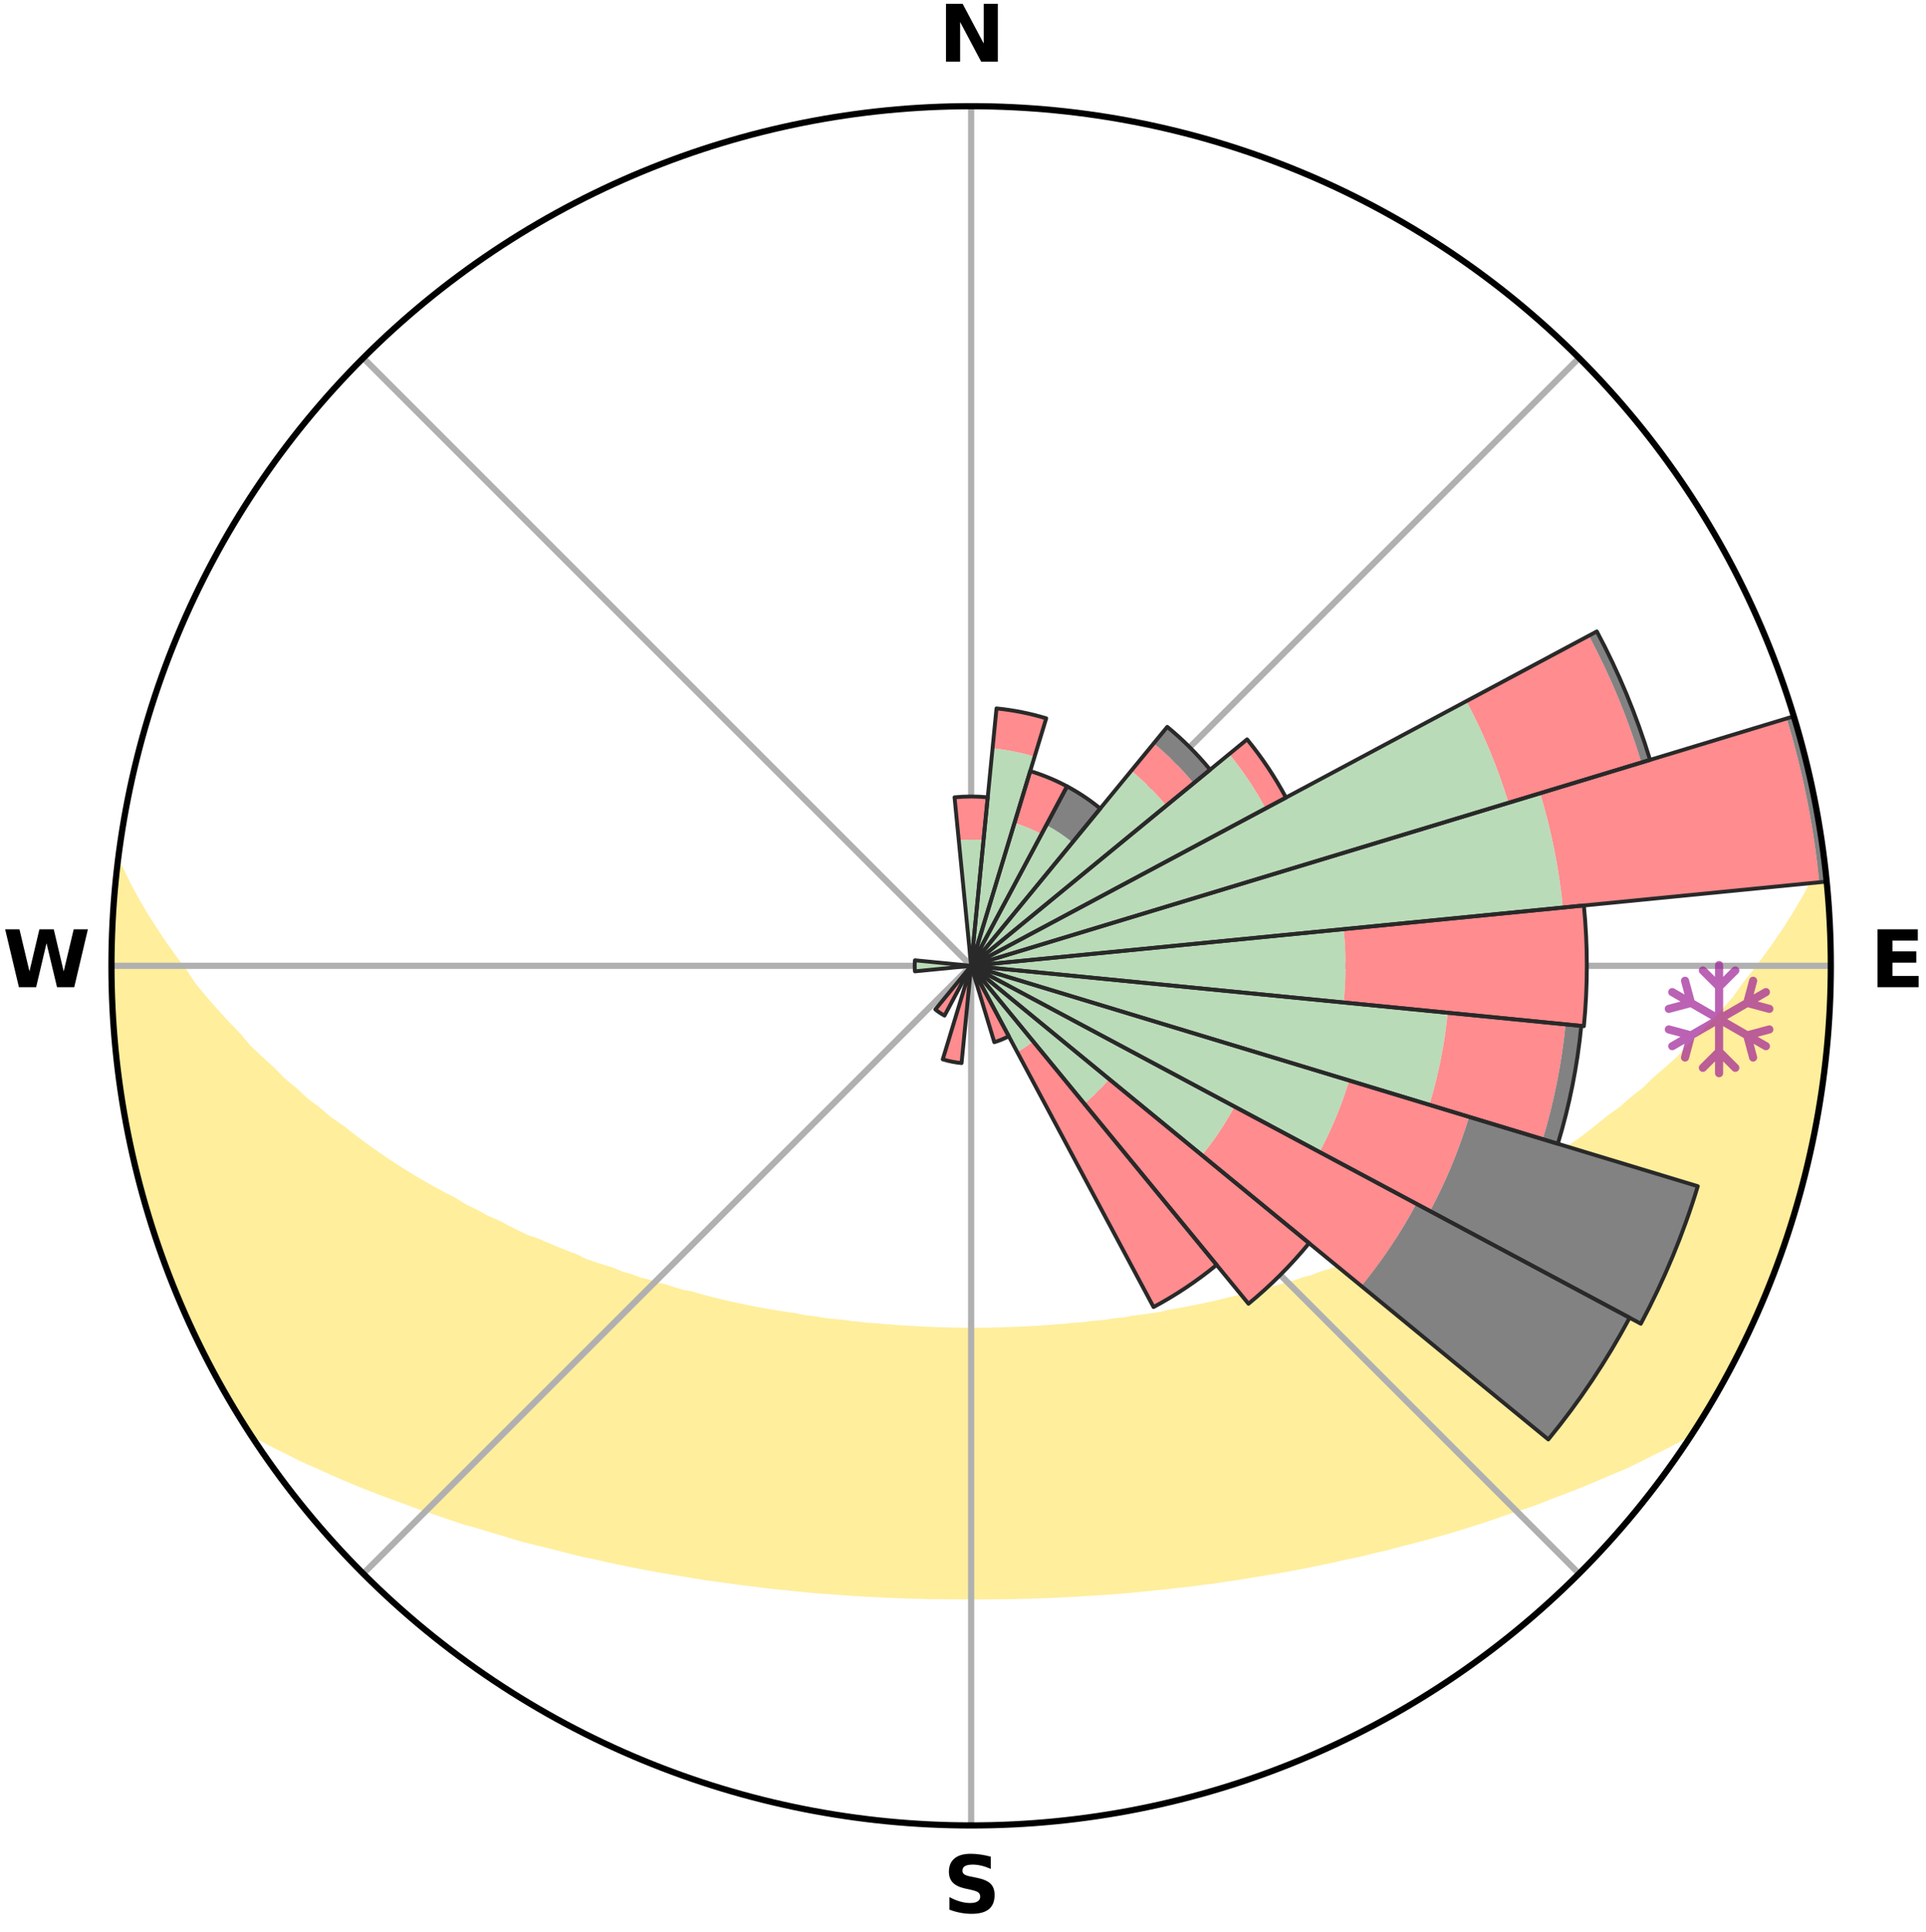 <?xml version="1.0" encoding="utf-8" standalone="no"?>
<!DOCTYPE svg PUBLIC "-//W3C//DTD SVG 1.1//EN"
  "http://www.w3.org/Graphics/SVG/1.1/DTD/svg11.dtd">
<svg xmlns:xlink="http://www.w3.org/1999/xlink" width="248.41pt" height="249.158pt" viewBox="0 0 248.41 249.158" xmlns="http://www.w3.org/2000/svg" version="1.1">
 <title>Ski Rose for サンライバスキー場, Sanlaiva</title>
 <defs>
  <style type="text/css">*{stroke-linejoin: round; stroke-linecap: butt}</style>
 </defs>
 <g id="figure_1">
  <g id="patch_1">
   <path d="M 0 249.158 
L 248.41 249.158 
L 248.41 0 
L 0 0 
z
" style="fill: #ffffff"/>
  </g>
  <g id="axes_1">
   <g id="patch_2">
    <path d="M 236.135 124.579 
C 236.135 110.018 233.267 95.599 227.695 82.147 
C 222.122 68.695 213.955 56.471 203.659 46.175 
C 193.363 35.879 181.139 27.711 167.687 22.139 
C 154.235 16.567 139.815 13.699 125.255 13.699 
C 110.694 13.699 96.275 16.567 82.823 22.139 
C 69.371 27.711 57.147 35.879 46.851 46.175 
C 36.555 56.471 28.387 68.695 22.815 82.147 
C 17.243 95.599 14.375 110.018 14.375 124.579 
C 14.375 139.14 17.243 153.559 22.815 167.011 
C 28.387 180.463 36.555 192.687 46.851 202.983 
C 57.147 213.279 69.371 221.447 82.823 227.019 
C 96.275 232.591 110.694 235.459 125.255 235.459 
C 139.815 235.459 154.235 232.591 167.687 227.019 
C 181.139 221.447 193.363 213.279 203.659 202.983 
C 213.955 192.687 222.122 180.463 227.695 167.011 
C 233.267 153.559 236.135 139.14 236.135 124.579 
M 125.255 124.579 
C 125.255 124.579 125.255 124.579 125.255 124.579 
C 125.255 124.579 125.255 124.579 125.255 124.579 
C 125.255 124.579 125.255 124.579 125.255 124.579 
C 125.255 124.579 125.255 124.579 125.255 124.579 
C 125.255 124.579 125.255 124.579 125.255 124.579 
C 125.255 124.579 125.255 124.579 125.255 124.579 
C 125.255 124.579 125.255 124.579 125.255 124.579 
C 125.255 124.579 125.255 124.579 125.255 124.579 
C 125.255 124.579 125.255 124.579 125.255 124.579 
C 125.255 124.579 125.255 124.579 125.255 124.579 
C 125.255 124.579 125.255 124.579 125.255 124.579 
C 125.255 124.579 125.255 124.579 125.255 124.579 
C 125.255 124.579 125.255 124.579 125.255 124.579 
C 125.255 124.579 125.255 124.579 125.255 124.579 
C 125.255 124.579 125.255 124.579 125.255 124.579 
C 125.255 124.579 125.255 124.579 125.255 124.579 
z
" style="fill: #ffffff"/>
   </g>
   <g id="PolyCollection_1">
    <defs>
     <path id="mc78a595dd8" d="M 235.386 -137.127 
L 234.866 -137.068 
L 233.869 -135.037 
L 232.778 -133.041 
L 231.616 -131.084 
L 230.397 -129.17 
L 229.13 -127.299 
L 227.822 -125.474 
L 226.477 -123.696 
L 225.099 -121.965 
L 223.914 -120.272 
L 222.475 -118.633 
L 221.009 -117.043 
L 219.519 -115.502 
L 218.006 -114.011 
L 216.695 -112.541 
L 215.141 -111.145 
L 213.571 -109.8 
L 212.203 -108.464 
L 210.602 -107.215 
L 209.205 -105.968 
L 207.581 -104.814 
L 206.16 -103.656 
L 204.728 -102.539 
L 203.288 -101.465 
L 201.633 -100.497 
L 200.181 -99.509 
L 198.723 -98.563 
L 197.262 -97.657 
L 195.798 -96.791 
L 194.526 -95.886 
L 193.059 -95.097 
L 191.594 -94.347 
L 190.315 -93.547 
L 188.853 -92.87 
L 187.574 -92.138 
L 186.12 -91.532 
L 184.845 -90.865 
L 183.572 -90.228 
L 182.136 -89.722 
L 180.873 -89.147 
L 179.613 -88.6 
L 178.359 -88.082 
L 177.411 -87.376 
L 176.367 -86.758 
L 175.127 -86.311 
L 173.894 -85.89 
L 172.805 -85.382 
L 171.586 -85.008 
L 170.378 -84.657 
L 169.303 -84.216 
L 168.112 -83.909 
L 167.048 -83.509 
L 165.877 -83.242 
L 164.825 -82.881 
L 163.676 -82.65 
L 162.638 -82.325 
L 161.607 -82.017 
L 160.581 -81.725 
L 159.474 -81.559 
L 158.465 -81.298 
L 157.463 -81.052 
L 156.468 -80.82 
L 155.48 -80.601 
L 154.499 -80.396 
L 153.526 -80.202 
L 152.56 -80.021 
L 151.602 -79.85 
L 150.652 -79.69 
L 149.76 -79.446 
L 148.822 -79.308 
L 147.891 -79.178 
L 146.968 -79.057 
L 146.052 -78.943 
L 145.18 -78.755 
L 144.276 -78.658 
L 143.379 -78.568 
L 142.517 -78.41 
L 141.631 -78.333 
L 140.752 -78.262 
L 139.9 -78.131 
L 139.031 -78.071 
L 138.168 -78.015 
L 137.325 -77.908 
L 136.471 -77.862 
L 135.632 -77.771 
L 134.786 -77.733 
L 133.951 -77.657 
L 133.112 -77.627 
L 132.281 -77.566 
L 131.447 -77.542 
L 130.619 -77.495 
L 129.79 -77.477 
L 128.965 -77.443 
L 128.139 -77.431 
L 127.314 -77.41 
L 126.49 -77.403 
L 125.667 -77.395 
L 124.843 -77.395 
L 124.019 -77.403 
L 123.196 -77.419 
L 122.371 -77.431 
L 121.546 -77.46 
L 120.719 -77.477 
L 119.893 -77.519 
L 119.062 -77.542 
L 118.233 -77.598 
L 117.398 -77.627 
L 116.566 -77.697 
L 115.724 -77.733 
L 114.888 -77.817 
L 114.039 -77.861 
L 113.199 -77.961 
L 112.341 -78.015 
L 111.478 -78.071 
L 110.63 -78.194 
L 109.757 -78.262 
L 108.903 -78.403 
L 108.02 -78.483 
L 107.131 -78.568 
L 106.234 -78.658 
L 105.366 -78.837 
L 104.457 -78.943 
L 103.542 -79.057 
L 102.663 -79.267 
L 101.736 -79.399 
L 100.801 -79.54 
L 99.858 -79.69 
L 98.908 -79.851 
L 97.95 -80.021 
L 96.984 -80.203 
L 96.011 -80.396 
L 95.03 -80.602 
L 94.042 -80.821 
L 93.047 -81.053 
L 92.045 -81.299 
L 91.036 -81.561 
L 90.021 -81.837 
L 88.999 -82.129 
L 87.873 -82.326 
L 86.836 -82.652 
L 85.793 -82.995 
L 84.635 -83.244 
L 83.579 -83.624 
L 82.4 -83.911 
L 81.332 -84.331 
L 80.135 -84.66 
L 79.057 -85.122 
L 77.843 -85.496 
L 76.62 -85.893 
L 75.387 -86.314 
L 74.293 -86.869 
L 73.049 -87.341 
L 71.799 -87.84 
L 70.543 -88.366 
L 69.281 -88.92 
L 67.852 -89.402 
L 66.58 -90.017 
L 65.305 -90.661 
L 64.028 -91.336 
L 62.574 -91.949 
L 61.294 -92.689 
L 59.831 -93.374 
L 58.552 -94.181 
L 57.086 -94.938 
L 55.619 -95.735 
L 54.151 -96.571 
L 52.685 -97.446 
L 51.222 -98.363 
L 49.762 -99.32 
L 48.308 -100.318 
L 46.86 -101.357 
L 45.42 -102.439 
L 43.99 -103.562 
L 42.356 -104.677 
L 40.947 -105.888 
L 39.334 -107.098 
L 37.952 -108.398 
L 36.366 -109.704 
L 35.017 -111.093 
L 33.466 -112.495 
L 31.933 -113.946 
L 30.646 -115.469 
L 29.158 -117.016 
L 27.695 -118.612 
L 26.259 -120.257 
L 24.852 -121.95 
L 23.701 -123.693 
L 22.36 -125.477 
L 21.057 -127.308 
L 19.796 -129.184 
L 18.583 -131.103 
L 17.43 -133.065 
L 16.353 -135.065 
L 15.375 -137.098 
L 15.186 -137.12 
L 15.186 -137.12 
L 14.931 -135.202 
L 14.736 -133.277 
L 14.71 -131.34 
L 14.553 -129.412 
L 14.428 -127.481 
L 14.556 -125.545 
L 14.496 -123.612 
L 14.468 -121.678 
L 14.504 -119.744 
L 14.696 -117.817 
L 14.761 -115.883 
L 14.894 -113.953 
L 15.211 -112.041 
L 15.368 -110.112 
L 15.597 -108.191 
L 15.96 -106.289 
L 16.253 -104.377 
L 16.67 -102.487 
L 17.026 -100.585 
L 17.498 -98.709 
L 17.917 -96.82 
L 18.445 -94.958 
L 19.051 -93.12 
L 19.512 -91.239 
L 20.124 -89.403 
L 20.817 -87.596 
L 21.425 -85.759 
L 22.124 -83.955 
L 22.855 -82.163 
L 23.669 -80.408 
L 24.405 -78.619 
L 25.189 -76.85 
L 26.062 -75.123 
L 26.943 -73.401 
L 27.82 -71.676 
L 28.763 -69.987 
L 29.733 -68.313 
L 30.716 -66.646 
L 31.751 -65.01 
L 33.555 -63.884 
L 35.467 -62.87 
L 37.406 -61.917 
L 39.29 -60.968 
L 41.248 -60.118 
L 43.136 -59.259 
L 45.026 -58.444 
L 46.91 -57.666 
L 48.79 -56.929 
L 50.661 -56.226 
L 52.526 -55.562 
L 54.323 -54.874 
L 56.166 -54.274 
L 57.947 -53.651 
L 59.719 -53.059 
L 61.533 -52.555 
L 63.284 -52.021 
L 65.026 -51.515 
L 66.711 -50.979 
L 68.432 -50.526 
L 70.142 -50.098 
L 71.84 -49.694 
L 73.49 -49.261 
L 75.129 -48.847 
L 76.794 -48.51 
L 78.415 -48.143 
L 80.025 -47.793 
L 81.627 -47.467 
L 83.218 -47.156 
L 84.8 -46.867 
L 86.372 -46.591 
L 87.935 -46.336 
L 89.487 -46.093 
L 91.011 -45.824 
L 92.547 -45.615 
L 94.072 -45.416 
L 95.574 -45.194 
L 97.083 -45.025 
L 98.572 -44.832 
L 100.054 -44.652 
L 101.539 -44.515 
L 103.008 -44.36 
L 104.472 -44.218 
L 105.931 -44.088 
L 107.39 -43.996 
L 108.838 -43.888 
L 110.281 -43.79 
L 111.721 -43.703 
L 113.156 -43.626 
L 114.588 -43.559 
L 116.017 -43.502 
L 117.443 -43.455 
L 118.867 -43.417 
L 120.289 -43.388 
L 121.709 -43.369 
L 123.128 -43.358 
L 124.546 -43.356 
L 125.964 -43.354 
L 127.382 -43.357 
L 128.801 -43.368 
L 130.221 -43.388 
L 131.642 -43.417 
L 133.066 -43.455 
L 134.492 -43.503 
L 135.921 -43.56 
L 137.353 -43.627 
L 138.789 -43.704 
L 140.228 -43.792 
L 141.671 -43.89 
L 143.124 -43.976 
L 144.577 -44.094 
L 146.036 -44.225 
L 147.5 -44.367 
L 148.969 -44.523 
L 150.455 -44.656 
L 151.937 -44.836 
L 153.437 -44.995 
L 154.932 -45.203 
L 156.45 -45.384 
L 157.96 -45.621 
L 159.494 -45.834 
L 161.019 -46.102 
L 162.572 -46.343 
L 164.133 -46.601 
L 165.706 -46.874 
L 167.286 -47.166 
L 168.878 -47.475 
L 170.479 -47.804 
L 172.09 -48.151 
L 173.709 -48.521 
L 175.373 -48.859 
L 177.014 -49.269 
L 178.701 -49.65 
L 180.359 -50.109 
L 182.069 -50.537 
L 183.79 -50.99 
L 185.522 -51.469 
L 187.265 -51.975 
L 189.018 -52.508 
L 190.781 -53.07 
L 192.552 -53.663 
L 194.332 -54.286 
L 196.178 -54.883 
L 198.033 -55.515 
L 199.836 -56.238 
L 201.709 -56.938 
L 203.587 -57.677 
L 205.472 -58.453 
L 207.36 -59.27 
L 209.319 -60.074 
L 211.208 -60.977 
L 213.089 -61.927 
L 215.029 -62.879 
L 216.941 -63.893 
L 218.748 -65.017 
L 219.789 -66.648 
L 220.775 -68.314 
L 221.73 -69.996 
L 222.634 -71.706 
L 223.606 -73.381 
L 224.433 -75.131 
L 225.315 -76.853 
L 226.076 -78.632 
L 226.867 -80.397 
L 227.609 -82.183 
L 228.299 -83.989 
L 229.106 -85.751 
L 229.656 -87.609 
L 230.36 -89.411 
L 230.955 -91.252 
L 231.559 -93.09 
L 232.018 -94.971 
L 232.536 -96.834 
L 233.01 -98.709 
L 233.439 -100.595 
L 233.902 -102.475 
L 234.238 -104.38 
L 234.532 -106.292 
L 234.903 -108.192 
L 235.18 -110.107 
L 235.35 -112.035 
L 235.611 -113.953 
L 235.758 -115.882 
L 235.81 -117.817 
L 235.963 -119.745 
L 236.082 -121.677 
L 236.076 -123.612 
L 236.125 -125.547 
L 236.046 -127.48 
L 236.027 -129.415 
L 235.882 -131.345 
L 235.656 -133.268 
L 235.538 -135.198 
L 235.386 -137.127 
z
" style="stroke: #ffee9c"/>
    </defs>
    <g clip-path="url(#pc49df291d1)">
     <use xlink:href="#mc78a595dd8" x="0" y="249.158" style="fill: #ffee9c; stroke: #ffee9c"/>
    </g>
   </g>
   <g id="matplotlib.axis_1">
    <g id="xtick_1">
     <g id="line2d_1">
      <path d="M 125.255 124.579 
L 125.255 13.699 
" clip-path="url(#pc49df291d1)" style="fill: none; stroke: #b0b0b0; stroke-width: 0.8; stroke-linecap: square"/>
     </g>
     <g id="text_1">
      <!-- N -->
      <g transform="translate(121.07 7.958) scale(0.1 -0.1)">
       <defs>
        <path id="DejaVuSans-Bold-4e" d="M 588 4666 
L 1931 4666 
L 3628 1466 
L 3628 4666 
L 4769 4666 
L 4769 0 
L 3425 0 
L 1728 3200 
L 1728 0 
L 588 0 
L 588 4666 
z
" transform="scale(0.016)"/>
       </defs>
       <use xlink:href="#DejaVuSans-Bold-4e"/>
      </g>
     </g>
    </g>
    <g id="xtick_2">
     <g id="line2d_2">
      <path d="M 125.255 124.579 
L 203.659 46.175 
" clip-path="url(#pc49df291d1)" style="fill: none; stroke: #b0b0b0; stroke-width: 0.8; stroke-linecap: square"/>
     </g>
    </g>
    <g id="xtick_3">
     <g id="line2d_3">
      <path d="M 125.255 124.579 
L 236.135 124.579 
" clip-path="url(#pc49df291d1)" style="fill: none; stroke: #b0b0b0; stroke-width: 0.8; stroke-linecap: square"/>
     </g>
     <g id="text_2">
      <!-- E -->
      <g transform="translate(241.219 127.338) scale(0.1 -0.1)">
       <defs>
        <path id="DejaVuSans-Bold-45" d="M 588 4666 
L 3834 4666 
L 3834 3756 
L 1791 3756 
L 1791 2888 
L 3713 2888 
L 3713 1978 
L 1791 1978 
L 1791 909 
L 3903 909 
L 3903 0 
L 588 0 
L 588 4666 
z
" transform="scale(0.016)"/>
       </defs>
       <use xlink:href="#DejaVuSans-Bold-45"/>
      </g>
     </g>
    </g>
    <g id="xtick_4">
     <g id="line2d_4">
      <path d="M 125.255 124.579 
L 203.659 202.983 
" clip-path="url(#pc49df291d1)" style="fill: none; stroke: #b0b0b0; stroke-width: 0.8; stroke-linecap: square"/>
     </g>
    </g>
    <g id="xtick_5">
     <g id="line2d_5">
      <path d="M 125.255 124.579 
L 125.255 235.459 
" clip-path="url(#pc49df291d1)" style="fill: none; stroke: #b0b0b0; stroke-width: 0.8; stroke-linecap: square"/>
     </g>
     <g id="text_3">
      <!-- S -->
      <g transform="translate(121.654 246.718) scale(0.1 -0.1)">
       <defs>
        <path id="DejaVuSans-Bold-53" d="M 3834 4519 
L 3834 3531 
Q 3450 3703 3084 3790 
Q 2719 3878 2394 3878 
Q 1963 3878 1756 3759 
Q 1550 3641 1550 3391 
Q 1550 3203 1689 3098 
Q 1828 2994 2194 2919 
L 2706 2816 
Q 3484 2659 3812 2340 
Q 4141 2022 4141 1434 
Q 4141 663 3683 286 
Q 3225 -91 2284 -91 
Q 1841 -91 1394 -6 
Q 947 78 500 244 
L 500 1259 
Q 947 1022 1364 901 
Q 1781 781 2169 781 
Q 2563 781 2772 912 
Q 2981 1044 2981 1288 
Q 2981 1506 2839 1625 
Q 2697 1744 2272 1838 
L 1806 1941 
Q 1106 2091 782 2419 
Q 459 2747 459 3303 
Q 459 4000 909 4375 
Q 1359 4750 2203 4750 
Q 2588 4750 2994 4692 
Q 3400 4634 3834 4519 
z
" transform="scale(0.016)"/>
       </defs>
       <use xlink:href="#DejaVuSans-Bold-53"/>
      </g>
     </g>
    </g>
    <g id="xtick_6">
     <g id="line2d_6">
      <path d="M 125.255 124.579 
L 46.851 202.983 
" clip-path="url(#pc49df291d1)" style="fill: none; stroke: #b0b0b0; stroke-width: 0.8; stroke-linecap: square"/>
     </g>
    </g>
    <g id="xtick_7">
     <g id="line2d_7">
      <path d="M 125.255 124.579 
L 14.375 124.579 
" clip-path="url(#pc49df291d1)" style="fill: none; stroke: #b0b0b0; stroke-width: 0.8; stroke-linecap: square"/>
     </g>
     <g id="text_4">
      <!-- W -->
      <g transform="translate(0.36 127.338) scale(0.1 -0.1)">
       <defs>
        <path id="DejaVuSans-Bold-57" d="M 191 4666 
L 1344 4666 
L 2150 1275 
L 2950 4666 
L 4109 4666 
L 4909 1275 
L 5716 4666 
L 6859 4666 
L 5759 0 
L 4372 0 
L 3525 3547 
L 2688 0 
L 1300 0 
L 191 4666 
z
" transform="scale(0.016)"/>
       </defs>
       <use xlink:href="#DejaVuSans-Bold-57"/>
      </g>
     </g>
    </g>
    <g id="xtick_8">
     <g id="line2d_8">
      <path d="M 125.255 124.579 
L 46.851 46.175 
" clip-path="url(#pc49df291d1)" style="fill: none; stroke: #b0b0b0; stroke-width: 0.8; stroke-linecap: square"/>
     </g>
    </g>
   </g>
   <g id="matplotlib.axis_2"/>
   <g id="patch_3">
    <path d="M 125.255 124.579 
C 125.255 124.579 125.255 124.579 125.255 124.579 
C 125.255 124.579 125.255 124.579 125.255 124.579 
L 125.255 124.579 
C 125.255 124.579 125.255 124.579 125.255 124.579 
C 125.255 124.579 125.255 124.579 125.255 124.579 
z
" clip-path="url(#pc49df291d1)" style="fill: #d9d9d9"/>
   </g>
   <g id="patch_4">
    <path d="M 125.255 124.579 
C 125.255 124.579 125.255 124.579 125.255 124.579 
C 125.255 124.579 125.255 124.579 125.255 124.579 
L 125.255 124.579 
C 125.255 124.579 125.255 124.579 125.255 124.579 
C 125.255 124.579 125.255 124.579 125.255 124.579 
z
" clip-path="url(#pc49df291d1)" style="fill: #d9d9d9"/>
   </g>
   <g id="patch_5">
    <path d="M 125.255 124.579 
C 125.255 124.579 125.255 124.579 125.255 124.579 
C 125.255 124.579 125.255 124.579 125.255 124.579 
L 125.255 124.579 
C 125.255 124.579 125.255 124.579 125.255 124.579 
C 125.255 124.579 125.255 124.579 125.255 124.579 
z
" clip-path="url(#pc49df291d1)" style="fill: #d9d9d9"/>
   </g>
   <g id="patch_6">
    <path d="M 125.255 124.579 
C 125.255 124.579 125.255 124.579 125.255 124.579 
C 125.255 124.579 125.255 124.579 125.255 124.579 
L 125.255 124.579 
C 125.255 124.579 125.255 124.579 125.255 124.579 
C 125.255 124.579 125.255 124.579 125.255 124.579 
z
" clip-path="url(#pc49df291d1)" style="fill: #d9d9d9"/>
   </g>
   <g id="patch_7">
    <path d="M 125.255 124.579 
C 125.255 124.579 125.255 124.579 125.255 124.579 
C 125.255 124.579 125.255 124.579 125.255 124.579 
L 125.255 124.579 
C 125.255 124.579 125.255 124.579 125.255 124.579 
C 125.255 124.579 125.255 124.579 125.255 124.579 
z
" clip-path="url(#pc49df291d1)" style="fill: #d9d9d9"/>
   </g>
   <g id="patch_8">
    <path d="M 125.255 124.579 
C 125.255 124.579 125.255 124.579 125.255 124.579 
C 125.255 124.579 125.255 124.579 125.255 124.579 
L 125.255 124.579 
C 125.255 124.579 125.255 124.579 125.255 124.579 
C 125.255 124.579 125.255 124.579 125.255 124.579 
z
" clip-path="url(#pc49df291d1)" style="fill: #d9d9d9"/>
   </g>
   <g id="patch_9">
    <path d="M 125.255 124.579 
C 125.255 124.579 125.255 124.579 125.255 124.579 
C 125.255 124.579 125.255 124.579 125.255 124.579 
L 125.255 124.579 
C 125.255 124.579 125.255 124.579 125.255 124.579 
C 125.255 124.579 125.255 124.579 125.255 124.579 
z
" clip-path="url(#pc49df291d1)" style="fill: #d9d9d9"/>
   </g>
   <g id="patch_10">
    <path d="M 125.255 124.579 
C 125.255 124.579 125.255 124.579 125.255 124.579 
C 125.255 124.579 125.255 124.579 125.255 124.579 
L 125.255 124.579 
C 125.255 124.579 125.255 124.579 125.255 124.579 
C 125.255 124.579 125.255 124.579 125.255 124.579 
z
" clip-path="url(#pc49df291d1)" style="fill: #d9d9d9"/>
   </g>
   <g id="patch_11">
    <path d="M 125.255 124.579 
C 125.255 124.579 125.255 124.579 125.255 124.579 
C 125.255 124.579 125.255 124.579 125.255 124.579 
L 125.255 124.579 
C 125.255 124.579 125.255 124.579 125.255 124.579 
C 125.255 124.579 125.255 124.579 125.255 124.579 
z
" clip-path="url(#pc49df291d1)" style="fill: #d9d9d9"/>
   </g>
   <g id="patch_12">
    <path d="M 125.255 124.579 
C 125.255 124.579 125.255 124.579 125.255 124.579 
C 125.255 124.579 125.255 124.579 125.255 124.579 
L 125.255 124.579 
C 125.255 124.579 125.255 124.579 125.255 124.579 
C 125.255 124.579 125.255 124.579 125.255 124.579 
z
" clip-path="url(#pc49df291d1)" style="fill: #d9d9d9"/>
   </g>
   <g id="patch_13">
    <path d="M 125.255 124.579 
C 125.255 124.579 125.255 124.579 125.255 124.579 
C 125.255 124.579 125.255 124.579 125.255 124.579 
L 125.255 124.579 
C 125.255 124.579 125.255 124.579 125.255 124.579 
C 125.255 124.579 125.255 124.579 125.255 124.579 
z
" clip-path="url(#pc49df291d1)" style="fill: #d9d9d9"/>
   </g>
   <g id="patch_14">
    <path d="M 125.255 124.579 
C 125.255 124.579 125.255 124.579 125.255 124.579 
C 125.255 124.579 125.255 124.579 125.255 124.579 
L 125.255 124.579 
C 125.255 124.579 125.255 124.579 125.255 124.579 
C 125.255 124.579 125.255 124.579 125.255 124.579 
z
" clip-path="url(#pc49df291d1)" style="fill: #d9d9d9"/>
   </g>
   <g id="patch_15">
    <path d="M 125.255 124.579 
C 125.255 124.579 125.255 124.579 125.255 124.579 
C 125.255 124.579 125.255 124.579 125.255 124.579 
L 125.255 124.579 
C 125.255 124.579 125.255 124.579 125.255 124.579 
C 125.255 124.579 125.255 124.579 125.255 124.579 
z
" clip-path="url(#pc49df291d1)" style="fill: #d9d9d9"/>
   </g>
   <g id="patch_16">
    <path d="M 125.255 124.579 
C 125.255 124.579 125.255 124.579 125.255 124.579 
C 125.255 124.579 125.255 124.579 125.255 124.579 
L 125.255 124.579 
C 125.255 124.579 125.255 124.579 125.255 124.579 
C 125.255 124.579 125.255 124.579 125.255 124.579 
z
" clip-path="url(#pc49df291d1)" style="fill: #d9d9d9"/>
   </g>
   <g id="patch_17">
    <path d="M 125.255 124.579 
C 125.255 124.579 125.255 124.579 125.255 124.579 
C 125.255 124.579 125.255 124.579 125.255 124.579 
L 125.255 124.579 
C 125.255 124.579 125.255 124.579 125.255 124.579 
C 125.255 124.579 125.255 124.579 125.255 124.579 
z
" clip-path="url(#pc49df291d1)" style="fill: #d9d9d9"/>
   </g>
   <g id="patch_18">
    <path d="M 125.255 124.579 
C 125.255 124.579 125.255 124.579 125.255 124.579 
C 125.255 124.579 125.255 124.579 125.255 124.579 
L 125.255 124.579 
C 125.255 124.579 125.255 124.579 125.255 124.579 
C 125.255 124.579 125.255 124.579 125.255 124.579 
z
" clip-path="url(#pc49df291d1)" style="fill: #d9d9d9"/>
   </g>
   <g id="patch_19">
    <path d="M 125.255 124.579 
C 125.255 124.579 125.255 124.579 125.255 124.579 
C 125.255 124.579 125.255 124.579 125.255 124.579 
L 125.255 124.579 
C 125.255 124.579 125.255 124.579 125.255 124.579 
C 125.255 124.579 125.255 124.579 125.255 124.579 
z
" clip-path="url(#pc49df291d1)" style="fill: #d9d9d9"/>
   </g>
   <g id="patch_20">
    <path d="M 125.255 124.579 
C 125.255 124.579 125.255 124.579 125.255 124.579 
C 125.255 124.579 125.255 124.579 125.255 124.579 
L 125.255 124.579 
C 125.255 124.579 125.255 124.579 125.255 124.579 
C 125.255 124.579 125.255 124.579 125.255 124.579 
z
" clip-path="url(#pc49df291d1)" style="fill: #d9d9d9"/>
   </g>
   <g id="patch_21">
    <path d="M 125.255 124.579 
C 125.255 124.579 125.255 124.579 125.255 124.579 
C 125.255 124.579 125.255 124.579 125.255 124.579 
L 125.255 124.579 
C 125.255 124.579 125.255 124.579 125.255 124.579 
C 125.255 124.579 125.255 124.579 125.255 124.579 
z
" clip-path="url(#pc49df291d1)" style="fill: #d9d9d9"/>
   </g>
   <g id="patch_22">
    <path d="M 125.255 124.579 
C 125.255 124.579 125.255 124.579 125.255 124.579 
C 125.255 124.579 125.255 124.579 125.255 124.579 
L 125.255 124.579 
C 125.255 124.579 125.255 124.579 125.255 124.579 
C 125.255 124.579 125.255 124.579 125.255 124.579 
z
" clip-path="url(#pc49df291d1)" style="fill: #d9d9d9"/>
   </g>
   <g id="patch_23">
    <path d="M 125.255 124.579 
C 125.255 124.579 125.255 124.579 125.255 124.579 
C 125.255 124.579 125.255 124.579 125.255 124.579 
L 125.255 124.579 
C 125.255 124.579 125.255 124.579 125.255 124.579 
C 125.255 124.579 125.255 124.579 125.255 124.579 
z
" clip-path="url(#pc49df291d1)" style="fill: #d9d9d9"/>
   </g>
   <g id="patch_24">
    <path d="M 125.255 124.579 
C 125.255 124.579 125.255 124.579 125.255 124.579 
C 125.255 124.579 125.255 124.579 125.255 124.579 
L 125.255 124.579 
C 125.255 124.579 125.255 124.579 125.255 124.579 
C 125.255 124.579 125.255 124.579 125.255 124.579 
z
" clip-path="url(#pc49df291d1)" style="fill: #d9d9d9"/>
   </g>
   <g id="patch_25">
    <path d="M 125.255 124.579 
C 125.255 124.579 125.255 124.579 125.255 124.579 
C 125.255 124.579 125.255 124.579 125.255 124.579 
L 125.255 124.579 
C 125.255 124.579 125.255 124.579 125.255 124.579 
C 125.255 124.579 125.255 124.579 125.255 124.579 
z
" clip-path="url(#pc49df291d1)" style="fill: #d9d9d9"/>
   </g>
   <g id="patch_26">
    <path d="M 125.255 124.579 
C 125.255 124.579 125.255 124.579 125.255 124.579 
C 125.255 124.579 125.255 124.579 125.255 124.579 
L 125.255 124.579 
C 125.255 124.579 125.255 124.579 125.255 124.579 
C 125.255 124.579 125.255 124.579 125.255 124.579 
z
" clip-path="url(#pc49df291d1)" style="fill: #d9d9d9"/>
   </g>
   <g id="patch_27">
    <path d="M 125.255 124.579 
C 125.255 124.579 125.255 124.579 125.255 124.579 
C 125.255 124.579 125.255 124.579 125.255 124.579 
L 125.255 124.579 
C 125.255 124.579 125.255 124.579 125.255 124.579 
C 125.255 124.579 125.255 124.579 125.255 124.579 
z
" clip-path="url(#pc49df291d1)" style="fill: #d9d9d9"/>
   </g>
   <g id="patch_28">
    <path d="M 125.255 124.579 
C 125.255 124.579 125.255 124.579 125.255 124.579 
C 125.255 124.579 125.255 124.579 125.255 124.579 
L 125.255 124.579 
C 125.255 124.579 125.255 124.579 125.255 124.579 
C 125.255 124.579 125.255 124.579 125.255 124.579 
z
" clip-path="url(#pc49df291d1)" style="fill: #d9d9d9"/>
   </g>
   <g id="patch_29">
    <path d="M 125.255 124.579 
C 125.255 124.579 125.255 124.579 125.255 124.579 
C 125.255 124.579 125.255 124.579 125.255 124.579 
L 125.255 124.579 
C 125.255 124.579 125.255 124.579 125.255 124.579 
C 125.255 124.579 125.255 124.579 125.255 124.579 
z
" clip-path="url(#pc49df291d1)" style="fill: #d9d9d9"/>
   </g>
   <g id="patch_30">
    <path d="M 125.255 124.579 
C 125.255 124.579 125.255 124.579 125.255 124.579 
C 125.255 124.579 125.255 124.579 125.255 124.579 
L 125.255 124.579 
C 125.255 124.579 125.255 124.579 125.255 124.579 
C 125.255 124.579 125.255 124.579 125.255 124.579 
z
" clip-path="url(#pc49df291d1)" style="fill: #d9d9d9"/>
   </g>
   <g id="patch_31">
    <path d="M 125.255 124.579 
C 125.255 124.579 125.255 124.579 125.255 124.579 
C 125.255 124.579 125.255 124.579 125.255 124.579 
L 125.255 124.579 
C 125.255 124.579 125.255 124.579 125.255 124.579 
C 125.255 124.579 125.255 124.579 125.255 124.579 
z
" clip-path="url(#pc49df291d1)" style="fill: #d9d9d9"/>
   </g>
   <g id="patch_32">
    <path d="M 125.255 124.579 
C 125.255 124.579 125.255 124.579 125.255 124.579 
C 125.255 124.579 125.255 124.579 125.255 124.579 
L 125.255 124.579 
C 125.255 124.579 125.255 124.579 125.255 124.579 
C 125.255 124.579 125.255 124.579 125.255 124.579 
z
" clip-path="url(#pc49df291d1)" style="fill: #d9d9d9"/>
   </g>
   <g id="patch_33">
    <path d="M 125.255 124.579 
C 125.255 124.579 125.255 124.579 125.255 124.579 
C 125.255 124.579 125.255 124.579 125.255 124.579 
L 125.255 124.579 
C 125.255 124.579 125.255 124.579 125.255 124.579 
C 125.255 124.579 125.255 124.579 125.255 124.579 
z
" clip-path="url(#pc49df291d1)" style="fill: #d9d9d9"/>
   </g>
   <g id="patch_34">
    <path d="M 125.255 124.579 
C 125.255 124.579 125.255 124.579 125.255 124.579 
C 125.255 124.579 125.255 124.579 125.255 124.579 
L 125.255 124.579 
C 125.255 124.579 125.255 124.579 125.255 124.579 
C 125.255 124.579 125.255 124.579 125.255 124.579 
z
" clip-path="url(#pc49df291d1)" style="fill: #d9d9d9"/>
   </g>
   <g id="patch_35">
    <path d="M 125.255 124.579 
C 125.255 124.579 125.255 124.579 125.255 124.579 
C 125.255 124.579 125.255 124.579 125.255 124.579 
L 126.85 108.38 
C 126.32 108.327 125.788 108.301 125.255 108.301 
C 124.722 108.301 124.19 108.327 123.659 108.38 
z
" clip-path="url(#pc49df291d1)" style="fill: #badbb8"/>
   </g>
   <g id="patch_36">
    <path d="M 125.255 124.579 
C 125.255 124.579 125.255 124.579 125.255 124.579 
C 125.255 124.579 125.255 124.579 125.255 124.579 
L 133.439 97.599 
C 132.556 97.331 131.66 97.107 130.755 96.927 
C 129.85 96.747 128.937 96.611 128.018 96.521 
z
" clip-path="url(#pc49df291d1)" style="fill: #badbb8"/>
   </g>
   <g id="patch_37">
    <path d="M 125.255 124.579 
C 125.255 124.579 125.255 124.579 125.255 124.579 
C 125.255 124.579 125.255 124.579 125.255 124.579 
L 134.334 107.593 
C 133.778 107.296 133.208 107.026 132.625 106.785 
C 132.043 106.544 131.449 106.331 130.846 106.148 
z
" clip-path="url(#pc49df291d1)" style="fill: #badbb8"/>
   </g>
   <g id="patch_38">
    <path d="M 125.255 124.579 
C 125.255 124.579 125.255 124.579 125.255 124.579 
C 125.255 124.579 125.255 124.579 125.255 124.579 
L 138.317 108.663 
C 137.796 108.235 137.254 107.834 136.694 107.459 
C 136.134 107.085 135.555 106.738 134.961 106.42 
z
" clip-path="url(#pc49df291d1)" style="fill: #badbb8"/>
   </g>
   <g id="patch_39">
    <path d="M 125.255 124.579 
C 125.255 124.579 125.255 124.579 125.255 124.579 
C 125.255 124.579 125.255 124.579 125.255 124.579 
L 150.421 103.926 
C 149.745 103.102 149.029 102.312 148.275 101.559 
C 147.522 100.805 146.732 100.089 145.908 99.413 
z
" clip-path="url(#pc49df291d1)" style="fill: #badbb8"/>
   </g>
   <g id="patch_40">
    <path d="M 125.255 124.579 
C 125.255 124.579 125.255 124.579 125.255 124.579 
C 125.255 124.579 125.255 124.579 125.255 124.579 
L 163.236 104.277 
C 162.572 103.034 161.847 101.824 161.064 100.652 
C 160.28 99.48 159.44 98.347 158.546 97.258 
z
" clip-path="url(#pc49df291d1)" style="fill: #badbb8"/>
   </g>
   <g id="patch_41">
    <path d="M 125.255 124.579 
C 125.255 124.579 125.255 124.579 125.255 124.579 
C 125.255 124.579 125.255 124.579 125.255 124.579 
L 194.567 103.553 
C 193.879 101.285 193.08 99.051 192.173 96.861 
C 191.265 94.67 190.251 92.526 189.134 90.435 
z
" clip-path="url(#pc49df291d1)" style="fill: #badbb8"/>
   </g>
   <g id="patch_42">
    <path d="M 125.255 124.579 
C 125.255 124.579 125.255 124.579 125.255 124.579 
C 125.255 124.579 125.255 124.579 125.255 124.579 
L 201.581 117.062 
C 201.335 114.563 200.967 112.079 200.477 109.616 
C 199.987 107.154 199.377 104.718 198.648 102.315 
z
" clip-path="url(#pc49df291d1)" style="fill: #badbb8"/>
   </g>
   <g id="patch_43">
    <path d="M 125.255 124.579 
C 125.255 124.579 125.255 124.579 125.255 124.579 
C 125.255 124.579 125.255 124.579 125.255 124.579 
L 173.31 129.312 
C 173.465 127.739 173.542 126.16 173.542 124.579 
C 173.542 122.999 173.465 121.419 173.31 119.846 
z
" clip-path="url(#pc49df291d1)" style="fill: #badbb8"/>
   </g>
   <g id="patch_44">
    <path d="M 125.255 124.579 
C 125.255 124.579 125.255 124.579 125.255 124.579 
C 125.255 124.579 125.255 124.579 125.255 124.579 
L 184.365 142.51 
C 184.952 140.575 185.443 138.613 185.838 136.63 
C 186.232 134.647 186.529 132.646 186.727 130.634 
z
" clip-path="url(#pc49df291d1)" style="fill: #badbb8"/>
   </g>
   <g id="patch_45">
    <path d="M 125.255 124.579 
C 125.255 124.579 125.255 124.579 125.255 124.579 
C 125.255 124.579 125.255 124.579 125.255 124.579 
L 170.195 148.6 
C 170.982 147.129 171.695 145.621 172.333 144.08 
C 172.972 142.539 173.534 140.967 174.018 139.371 
z
" clip-path="url(#pc49df291d1)" style="fill: #badbb8"/>
   </g>
   <g id="patch_46">
    <path d="M 125.255 124.579 
C 125.255 124.579 125.255 124.579 125.255 124.579 
C 125.255 124.579 125.255 124.579 125.255 124.579 
L 155.031 149.016 
C 155.831 148.041 156.583 147.028 157.283 145.98 
C 157.984 144.931 158.632 143.849 159.227 142.737 
z
" clip-path="url(#pc49df291d1)" style="fill: #badbb8"/>
   </g>
   <g id="patch_47">
    <path d="M 125.255 124.579 
C 125.255 124.579 125.255 124.579 125.255 124.579 
C 125.255 124.579 125.255 124.579 125.255 124.579 
L 139.859 142.374 
C 140.441 141.896 141 141.39 141.533 140.857 
C 142.065 140.324 142.572 139.765 143.05 139.183 
z
" clip-path="url(#pc49df291d1)" style="fill: #badbb8"/>
   </g>
   <g id="patch_48">
    <path d="M 125.255 124.579 
C 125.255 124.579 125.255 124.579 125.255 124.579 
C 125.255 124.579 125.255 124.579 125.255 124.579 
L 131.199 135.699 
C 131.563 135.504 131.917 135.292 132.26 135.063 
C 132.603 134.834 132.935 134.588 133.254 134.326 
z
" clip-path="url(#pc49df291d1)" style="fill: #badbb8"/>
   </g>
   <g id="patch_49">
    <path d="M 125.255 124.579 
C 125.255 124.579 125.255 124.579 125.255 124.579 
C 125.255 124.579 125.255 124.579 125.255 124.579 
L 125.255 124.579 
C 125.255 124.579 125.255 124.579 125.255 124.579 
C 125.255 124.579 125.255 124.579 125.255 124.579 
z
" clip-path="url(#pc49df291d1)" style="fill: #badbb8"/>
   </g>
   <g id="patch_50">
    <path d="M 125.255 124.579 
C 125.255 124.579 125.255 124.579 125.255 124.579 
C 125.255 124.579 125.255 124.579 125.255 124.579 
L 125.255 124.579 
C 125.255 124.579 125.255 124.579 125.255 124.579 
C 125.255 124.579 125.255 124.579 125.255 124.579 
z
" clip-path="url(#pc49df291d1)" style="fill: #badbb8"/>
   </g>
   <g id="patch_51">
    <path d="M 125.255 124.579 
C 125.255 124.579 125.255 124.579 125.255 124.579 
C 125.255 124.579 125.255 124.579 125.255 124.579 
L 125.255 124.579 
C 125.255 124.579 125.255 124.579 125.255 124.579 
C 125.255 124.579 125.255 124.579 125.255 124.579 
z
" clip-path="url(#pc49df291d1)" style="fill: #badbb8"/>
   </g>
   <g id="patch_52">
    <path d="M 125.255 124.579 
C 125.255 124.579 125.255 124.579 125.255 124.579 
C 125.255 124.579 125.255 124.579 125.255 124.579 
L 125.255 124.579 
C 125.255 124.579 125.255 124.579 125.255 124.579 
C 125.255 124.579 125.255 124.579 125.255 124.579 
z
" clip-path="url(#pc49df291d1)" style="fill: #badbb8"/>
   </g>
   <g id="patch_53">
    <path d="M 125.255 124.579 
C 125.255 124.579 125.255 124.579 125.255 124.579 
C 125.255 124.579 125.255 124.579 125.255 124.579 
L 125.255 124.579 
C 125.255 124.579 125.255 124.579 125.255 124.579 
C 125.255 124.579 125.255 124.579 125.255 124.579 
z
" clip-path="url(#pc49df291d1)" style="fill: #badbb8"/>
   </g>
   <g id="patch_54">
    <path d="M 125.255 124.579 
C 125.255 124.579 125.255 124.579 125.255 124.579 
C 125.255 124.579 125.255 124.579 125.255 124.579 
L 125.255 124.579 
C 125.255 124.579 125.255 124.579 125.255 124.579 
C 125.255 124.579 125.255 124.579 125.255 124.579 
z
" clip-path="url(#pc49df291d1)" style="fill: #badbb8"/>
   </g>
   <g id="patch_55">
    <path d="M 125.255 124.579 
C 125.255 124.579 125.255 124.579 125.255 124.579 
C 125.255 124.579 125.255 124.579 125.255 124.579 
L 125.255 124.579 
C 125.255 124.579 125.255 124.579 125.255 124.579 
C 125.255 124.579 125.255 124.579 125.255 124.579 
z
" clip-path="url(#pc49df291d1)" style="fill: #badbb8"/>
   </g>
   <g id="patch_56">
    <path d="M 125.255 124.579 
C 125.255 124.579 125.255 124.579 125.255 124.579 
C 125.255 124.579 125.255 124.579 125.255 124.579 
L 125.255 124.579 
C 125.255 124.579 125.255 124.579 125.255 124.579 
C 125.255 124.579 125.255 124.579 125.255 124.579 
z
" clip-path="url(#pc49df291d1)" style="fill: #badbb8"/>
   </g>
   <g id="patch_57">
    <path d="M 125.255 124.579 
C 125.255 124.579 125.255 124.579 125.255 124.579 
C 125.255 124.579 125.255 124.579 125.255 124.579 
L 125.255 124.579 
C 125.255 124.579 125.255 124.579 125.255 124.579 
C 125.255 124.579 125.255 124.579 125.255 124.579 
z
" clip-path="url(#pc49df291d1)" style="fill: #badbb8"/>
   </g>
   <g id="patch_58">
    <path d="M 125.255 124.579 
C 125.255 124.579 125.255 124.579 125.255 124.579 
C 125.255 124.579 125.255 124.579 125.255 124.579 
L 125.255 124.579 
C 125.255 124.579 125.255 124.579 125.255 124.579 
C 125.255 124.579 125.255 124.579 125.255 124.579 
z
" clip-path="url(#pc49df291d1)" style="fill: #badbb8"/>
   </g>
   <g id="patch_59">
    <path d="M 125.255 124.579 
C 125.255 124.579 125.255 124.579 125.255 124.579 
C 125.255 124.579 125.255 124.579 125.255 124.579 
L 118.01 123.866 
C 117.987 124.103 117.975 124.341 117.975 124.579 
C 117.975 124.817 117.987 125.055 118.01 125.293 
z
" clip-path="url(#pc49df291d1)" style="fill: #badbb8"/>
   </g>
   <g id="patch_60">
    <path d="M 125.255 124.579 
C 125.255 124.579 125.255 124.579 125.255 124.579 
C 125.255 124.579 125.255 124.579 125.255 124.579 
L 125.255 124.579 
C 125.255 124.579 125.255 124.579 125.255 124.579 
C 125.255 124.579 125.255 124.579 125.255 124.579 
z
" clip-path="url(#pc49df291d1)" style="fill: #badbb8"/>
   </g>
   <g id="patch_61">
    <path d="M 125.255 124.579 
C 125.255 124.579 125.255 124.579 125.255 124.579 
C 125.255 124.579 125.255 124.579 125.255 124.579 
L 125.255 124.579 
C 125.255 124.579 125.255 124.579 125.255 124.579 
C 125.255 124.579 125.255 124.579 125.255 124.579 
z
" clip-path="url(#pc49df291d1)" style="fill: #badbb8"/>
   </g>
   <g id="patch_62">
    <path d="M 125.255 124.579 
C 125.255 124.579 125.255 124.579 125.255 124.579 
C 125.255 124.579 125.255 124.579 125.255 124.579 
L 125.255 124.579 
C 125.255 124.579 125.255 124.579 125.255 124.579 
C 125.255 124.579 125.255 124.579 125.255 124.579 
z
" clip-path="url(#pc49df291d1)" style="fill: #badbb8"/>
   </g>
   <g id="patch_63">
    <path d="M 125.255 124.579 
C 125.255 124.579 125.255 124.579 125.255 124.579 
C 125.255 124.579 125.255 124.579 125.255 124.579 
L 125.255 124.579 
C 125.255 124.579 125.255 124.579 125.255 124.579 
C 125.255 124.579 125.255 124.579 125.255 124.579 
z
" clip-path="url(#pc49df291d1)" style="fill: #badbb8"/>
   </g>
   <g id="patch_64">
    <path d="M 125.255 124.579 
C 125.255 124.579 125.255 124.579 125.255 124.579 
C 125.255 124.579 125.255 124.579 125.255 124.579 
L 125.255 124.579 
C 125.255 124.579 125.255 124.579 125.255 124.579 
C 125.255 124.579 125.255 124.579 125.255 124.579 
z
" clip-path="url(#pc49df291d1)" style="fill: #badbb8"/>
   </g>
   <g id="patch_65">
    <path d="M 125.255 124.579 
C 125.255 124.579 125.255 124.579 125.255 124.579 
C 125.255 124.579 125.255 124.579 125.255 124.579 
L 125.255 124.579 
C 125.255 124.579 125.255 124.579 125.255 124.579 
C 125.255 124.579 125.255 124.579 125.255 124.579 
z
" clip-path="url(#pc49df291d1)" style="fill: #badbb8"/>
   </g>
   <g id="patch_66">
    <path d="M 125.255 124.579 
C 125.255 124.579 125.255 124.579 125.255 124.579 
C 125.255 124.579 125.255 124.579 125.255 124.579 
L 125.255 124.579 
C 125.255 124.579 125.255 124.579 125.255 124.579 
C 125.255 124.579 125.255 124.579 125.255 124.579 
z
" clip-path="url(#pc49df291d1)" style="fill: #badbb8"/>
   </g>
   <g id="patch_67">
    <path d="M 123.659 108.38 
C 124.19 108.327 124.722 108.301 125.255 108.301 
C 125.788 108.301 126.32 108.327 126.85 108.38 
L 127.395 102.845 
C 126.684 102.775 125.97 102.74 125.255 102.74 
C 124.54 102.74 123.826 102.775 123.114 102.845 
z
" clip-path="url(#pc49df291d1)" style="fill: #ff8c8e"/>
   </g>
   <g id="patch_68">
    <path d="M 128.018 96.521 
C 128.937 96.611 129.85 96.747 130.755 96.927 
C 131.66 97.107 132.556 97.331 133.439 97.599 
L 134.939 92.656 
C 133.894 92.339 132.834 92.074 131.763 91.861 
C 130.692 91.648 129.611 91.487 128.525 91.38 
z
" clip-path="url(#pc49df291d1)" style="fill: #ff8c8e"/>
   </g>
   <g id="patch_69">
    <path d="M 130.846 106.148 
C 131.449 106.331 132.043 106.544 132.625 106.785 
C 133.208 107.026 133.778 107.296 134.334 107.593 
L 137.628 101.431 
C 136.87 101.026 136.093 100.659 135.299 100.33 
C 134.505 100.001 133.696 99.712 132.874 99.462 
z
" clip-path="url(#pc49df291d1)" style="fill: #ff8c8e"/>
   </g>
   <g id="patch_70">
    <path d="M 134.961 106.42 
C 135.555 106.738 136.134 107.085 136.694 107.459 
C 137.254 107.834 137.796 108.235 138.317 108.663 
L 138.317 108.663 
C 137.796 108.235 137.254 107.834 136.694 107.459 
C 136.134 107.085 135.555 106.738 134.961 106.42 
z
" clip-path="url(#pc49df291d1)" style="fill: #ff8c8e"/>
   </g>
   <g id="patch_71">
    <path d="M 145.908 99.413 
C 146.732 100.089 147.522 100.805 148.275 101.559 
C 149.029 102.312 149.745 103.102 150.421 103.926 
L 153.948 101.031 
C 153.177 100.092 152.361 99.191 151.502 98.332 
C 150.643 97.473 149.742 96.656 148.803 95.886 
z
" clip-path="url(#pc49df291d1)" style="fill: #ff8c8e"/>
   </g>
   <g id="patch_72">
    <path d="M 158.546 97.258 
C 159.44 98.347 160.28 99.48 161.064 100.652 
C 161.847 101.824 162.572 103.034 163.236 104.277 
L 165.859 102.876 
C 165.148 101.547 164.373 100.253 163.536 99 
C 162.699 97.747 161.801 96.536 160.845 95.371 
z
" clip-path="url(#pc49df291d1)" style="fill: #ff8c8e"/>
   </g>
   <g id="patch_73">
    <path d="M 189.134 90.435 
C 190.251 92.526 191.265 94.67 192.173 96.861 
C 193.08 99.051 193.879 101.285 194.567 103.553 
L 211.703 98.355 
C 210.844 95.526 209.848 92.74 208.716 90.008 
C 207.585 87.276 206.32 84.602 204.926 81.994 
z
" clip-path="url(#pc49df291d1)" style="fill: #ff8c8e"/>
   </g>
   <g id="patch_74">
    <path d="M 198.648 102.315 
C 199.377 104.718 199.987 107.154 200.477 109.616 
C 200.967 112.079 201.335 114.563 201.581 117.062 
L 234.646 113.805 
C 234.293 110.224 233.765 106.663 233.063 103.135 
C 232.361 99.606 231.486 96.114 230.442 92.671 
z
" clip-path="url(#pc49df291d1)" style="fill: #ff8c8e"/>
   </g>
   <g id="patch_75">
    <path d="M 173.31 119.846 
C 173.465 121.419 173.542 122.999 173.542 124.579 
C 173.542 126.16 173.465 127.739 173.31 129.312 
L 204.284 132.363 
C 204.539 129.776 204.666 127.178 204.666 124.579 
C 204.666 121.98 204.539 119.382 204.284 116.795 
z
" clip-path="url(#pc49df291d1)" style="fill: #ff8c8e"/>
   </g>
   <g id="patch_76">
    <path d="M 186.727 130.634 
C 186.529 132.646 186.232 134.647 185.838 136.63 
C 185.443 138.613 184.952 140.575 184.365 142.51 
L 198.978 146.943 
C 199.71 144.53 200.323 142.082 200.815 139.609 
C 201.307 137.136 201.677 134.64 201.924 132.13 
z
" clip-path="url(#pc49df291d1)" style="fill: #ff8c8e"/>
   </g>
   <g id="patch_77">
    <path d="M 174.018 139.371 
C 173.534 140.967 172.972 142.539 172.333 144.08 
C 171.695 145.621 170.982 147.129 170.195 148.6 
L 184.445 156.217 
C 185.48 154.279 186.42 152.292 187.261 150.263 
C 188.102 148.233 188.842 146.164 189.48 144.061 
z
" clip-path="url(#pc49df291d1)" style="fill: #ff8c8e"/>
   </g>
   <g id="patch_78">
    <path d="M 159.227 142.737 
C 158.632 143.849 157.984 144.931 157.283 145.98 
C 156.583 147.028 155.831 148.041 155.031 149.016 
L 175.586 165.885 
C 176.938 164.238 178.209 162.525 179.393 160.753 
C 180.577 158.981 181.673 157.152 182.678 155.272 
z
" clip-path="url(#pc49df291d1)" style="fill: #ff8c8e"/>
   </g>
   <g id="patch_79">
    <path d="M 143.05 139.183 
C 142.572 139.765 142.065 140.324 141.533 140.857 
C 141 141.39 140.441 141.896 139.859 142.374 
L 161.027 168.167 
C 162.454 166.997 163.822 165.756 165.127 164.451 
C 166.432 163.146 167.672 161.778 168.843 160.351 
z
" clip-path="url(#pc49df291d1)" style="fill: #ff8c8e"/>
   </g>
   <g id="patch_80">
    <path d="M 133.254 134.326 
C 132.935 134.588 132.603 134.834 132.26 135.063 
C 131.917 135.292 131.563 135.504 131.199 135.699 
L 148.781 168.593 
C 150.221 167.823 151.623 166.982 152.981 166.075 
C 154.34 165.167 155.653 164.194 156.915 163.157 
z
" clip-path="url(#pc49df291d1)" style="fill: #ff8c8e"/>
   </g>
   <g id="patch_81">
    <path d="M 125.255 124.579 
C 125.255 124.579 125.255 124.579 125.255 124.579 
C 125.255 124.579 125.255 124.579 125.255 124.579 
L 128.243 134.431 
C 128.566 134.333 128.883 134.219 129.195 134.09 
C 129.506 133.961 129.811 133.817 130.108 133.658 
z
" clip-path="url(#pc49df291d1)" style="fill: #ff8c8e"/>
   </g>
   <g id="patch_82">
    <path d="M 125.255 124.579 
C 125.255 124.579 125.255 124.579 125.255 124.579 
C 125.255 124.579 125.255 124.579 125.255 124.579 
L 125.255 124.579 
C 125.255 124.579 125.255 124.579 125.255 124.579 
C 125.255 124.579 125.255 124.579 125.255 124.579 
z
" clip-path="url(#pc49df291d1)" style="fill: #ff8c8e"/>
   </g>
   <g id="patch_83">
    <path d="M 125.255 124.579 
C 125.255 124.579 125.255 124.579 125.255 124.579 
C 125.255 124.579 125.255 124.579 125.255 124.579 
L 125.255 124.579 
C 125.255 124.579 125.255 124.579 125.255 124.579 
C 125.255 124.579 125.255 124.579 125.255 124.579 
z
" clip-path="url(#pc49df291d1)" style="fill: #ff8c8e"/>
   </g>
   <g id="patch_84">
    <path d="M 125.255 124.579 
C 125.255 124.579 125.255 124.579 125.255 124.579 
C 125.255 124.579 125.255 124.579 125.255 124.579 
L 121.595 136.645 
C 121.99 136.765 122.39 136.865 122.795 136.945 
C 123.2 137.026 123.608 137.087 124.019 137.127 
z
" clip-path="url(#pc49df291d1)" style="fill: #ff8c8e"/>
   </g>
   <g id="patch_85">
    <path d="M 125.255 124.579 
C 125.255 124.579 125.255 124.579 125.255 124.579 
C 125.255 124.579 125.255 124.579 125.255 124.579 
L 125.255 124.579 
C 125.255 124.579 125.255 124.579 125.255 124.579 
C 125.255 124.579 125.255 124.579 125.255 124.579 
z
" clip-path="url(#pc49df291d1)" style="fill: #ff8c8e"/>
   </g>
   <g id="patch_86">
    <path d="M 125.255 124.579 
C 125.255 124.579 125.255 124.579 125.255 124.579 
C 125.255 124.579 125.255 124.579 125.255 124.579 
L 120.637 130.206 
C 120.821 130.357 121.012 130.499 121.21 130.632 
C 121.409 130.764 121.613 130.887 121.823 130.999 
z
" clip-path="url(#pc49df291d1)" style="fill: #ff8c8e"/>
   </g>
   <g id="patch_87">
    <path d="M 125.255 124.579 
C 125.255 124.579 125.255 124.579 125.255 124.579 
C 125.255 124.579 125.255 124.579 125.255 124.579 
L 125.255 124.579 
C 125.255 124.579 125.255 124.579 125.255 124.579 
C 125.255 124.579 125.255 124.579 125.255 124.579 
z
" clip-path="url(#pc49df291d1)" style="fill: #ff8c8e"/>
   </g>
   <g id="patch_88">
    <path d="M 125.255 124.579 
C 125.255 124.579 125.255 124.579 125.255 124.579 
C 125.255 124.579 125.255 124.579 125.255 124.579 
L 125.255 124.579 
C 125.255 124.579 125.255 124.579 125.255 124.579 
C 125.255 124.579 125.255 124.579 125.255 124.579 
z
" clip-path="url(#pc49df291d1)" style="fill: #ff8c8e"/>
   </g>
   <g id="patch_89">
    <path d="M 125.255 124.579 
C 125.255 124.579 125.255 124.579 125.255 124.579 
C 125.255 124.579 125.255 124.579 125.255 124.579 
L 125.255 124.579 
C 125.255 124.579 125.255 124.579 125.255 124.579 
C 125.255 124.579 125.255 124.579 125.255 124.579 
z
" clip-path="url(#pc49df291d1)" style="fill: #ff8c8e"/>
   </g>
   <g id="patch_90">
    <path d="M 125.255 124.579 
C 125.255 124.579 125.255 124.579 125.255 124.579 
C 125.255 124.579 125.255 124.579 125.255 124.579 
L 125.255 124.579 
C 125.255 124.579 125.255 124.579 125.255 124.579 
C 125.255 124.579 125.255 124.579 125.255 124.579 
z
" clip-path="url(#pc49df291d1)" style="fill: #ff8c8e"/>
   </g>
   <g id="patch_91">
    <path d="M 118.01 125.293 
C 117.987 125.055 117.975 124.817 117.975 124.579 
C 117.975 124.341 117.987 124.103 118.01 123.866 
L 118.01 123.866 
C 117.987 124.103 117.975 124.341 117.975 124.579 
C 117.975 124.817 117.987 125.055 118.01 125.293 
z
" clip-path="url(#pc49df291d1)" style="fill: #ff8c8e"/>
   </g>
   <g id="patch_92">
    <path d="M 125.255 124.579 
C 125.255 124.579 125.255 124.579 125.255 124.579 
C 125.255 124.579 125.255 124.579 125.255 124.579 
L 125.255 124.579 
C 125.255 124.579 125.255 124.579 125.255 124.579 
C 125.255 124.579 125.255 124.579 125.255 124.579 
z
" clip-path="url(#pc49df291d1)" style="fill: #ff8c8e"/>
   </g>
   <g id="patch_93">
    <path d="M 125.255 124.579 
C 125.255 124.579 125.255 124.579 125.255 124.579 
C 125.255 124.579 125.255 124.579 125.255 124.579 
L 125.255 124.579 
C 125.255 124.579 125.255 124.579 125.255 124.579 
C 125.255 124.579 125.255 124.579 125.255 124.579 
z
" clip-path="url(#pc49df291d1)" style="fill: #ff8c8e"/>
   </g>
   <g id="patch_94">
    <path d="M 125.255 124.579 
C 125.255 124.579 125.255 124.579 125.255 124.579 
C 125.255 124.579 125.255 124.579 125.255 124.579 
L 125.255 124.579 
C 125.255 124.579 125.255 124.579 125.255 124.579 
C 125.255 124.579 125.255 124.579 125.255 124.579 
z
" clip-path="url(#pc49df291d1)" style="fill: #ff8c8e"/>
   </g>
   <g id="patch_95">
    <path d="M 125.255 124.579 
C 125.255 124.579 125.255 124.579 125.255 124.579 
C 125.255 124.579 125.255 124.579 125.255 124.579 
L 125.255 124.579 
C 125.255 124.579 125.255 124.579 125.255 124.579 
C 125.255 124.579 125.255 124.579 125.255 124.579 
z
" clip-path="url(#pc49df291d1)" style="fill: #ff8c8e"/>
   </g>
   <g id="patch_96">
    <path d="M 125.255 124.579 
C 125.255 124.579 125.255 124.579 125.255 124.579 
C 125.255 124.579 125.255 124.579 125.255 124.579 
L 125.255 124.579 
C 125.255 124.579 125.255 124.579 125.255 124.579 
C 125.255 124.579 125.255 124.579 125.255 124.579 
z
" clip-path="url(#pc49df291d1)" style="fill: #ff8c8e"/>
   </g>
   <g id="patch_97">
    <path d="M 125.255 124.579 
C 125.255 124.579 125.255 124.579 125.255 124.579 
C 125.255 124.579 125.255 124.579 125.255 124.579 
L 125.255 124.579 
C 125.255 124.579 125.255 124.579 125.255 124.579 
C 125.255 124.579 125.255 124.579 125.255 124.579 
z
" clip-path="url(#pc49df291d1)" style="fill: #ff8c8e"/>
   </g>
   <g id="patch_98">
    <path d="M 125.255 124.579 
C 125.255 124.579 125.255 124.579 125.255 124.579 
C 125.255 124.579 125.255 124.579 125.255 124.579 
L 125.255 124.579 
C 125.255 124.579 125.255 124.579 125.255 124.579 
C 125.255 124.579 125.255 124.579 125.255 124.579 
z
" clip-path="url(#pc49df291d1)" style="fill: #ff8c8e"/>
   </g>
   <g id="patch_99">
    <path d="M 123.114 102.845 
C 123.826 102.775 124.54 102.74 125.255 102.74 
C 125.97 102.74 126.684 102.775 127.395 102.845 
L 127.395 102.845 
C 126.684 102.775 125.97 102.74 125.255 102.74 
C 124.54 102.74 123.826 102.775 123.114 102.845 
z
" clip-path="url(#pc49df291d1)" style="fill: #828282"/>
   </g>
   <g id="patch_100">
    <path d="M 128.525 91.38 
C 129.611 91.487 130.692 91.648 131.763 91.861 
C 132.834 92.074 133.894 92.339 134.939 92.656 
L 134.939 92.656 
C 133.894 92.339 132.834 92.074 131.763 91.861 
C 130.692 91.648 129.611 91.487 128.525 91.38 
z
" clip-path="url(#pc49df291d1)" style="fill: #828282"/>
   </g>
   <g id="patch_101">
    <path d="M 132.874 99.462 
C 133.696 99.712 134.505 100.001 135.299 100.33 
C 136.093 100.659 136.87 101.026 137.628 101.431 
L 137.628 101.431 
C 136.87 101.026 136.093 100.659 135.299 100.33 
C 134.505 100.001 133.696 99.712 132.874 99.462 
z
" clip-path="url(#pc49df291d1)" style="fill: #828282"/>
   </g>
   <g id="patch_102">
    <path d="M 134.961 106.42 
C 135.555 106.738 136.134 107.085 136.694 107.459 
C 137.254 107.834 137.796 108.235 138.317 108.663 
L 141.906 104.29 
C 141.242 103.745 140.551 103.233 139.837 102.755 
C 139.123 102.278 138.385 101.836 137.628 101.431 
z
" clip-path="url(#pc49df291d1)" style="fill: #828282"/>
   </g>
   <g id="patch_103">
    <path d="M 148.803 95.886 
C 149.742 96.656 150.643 97.473 151.502 98.332 
C 152.361 99.191 153.177 100.092 153.948 101.031 
L 156.076 99.284 
C 155.249 98.276 154.372 97.308 153.449 96.385 
C 152.526 95.462 151.558 94.585 150.549 93.757 
z
" clip-path="url(#pc49df291d1)" style="fill: #828282"/>
   </g>
   <g id="patch_104">
    <path d="M 160.845 95.371 
C 161.801 96.536 162.699 97.747 163.536 99 
C 164.373 100.253 165.148 101.547 165.859 102.876 
L 165.859 102.876 
C 165.148 101.547 164.373 100.253 163.536 99 
C 162.699 97.747 161.801 96.536 160.845 95.371 
z
" clip-path="url(#pc49df291d1)" style="fill: #828282"/>
   </g>
   <g id="patch_105">
    <path d="M 204.926 81.994 
C 206.32 84.602 207.585 87.276 208.716 90.008 
C 209.848 92.74 210.844 95.526 211.703 98.355 
L 212.818 98.017 
C 211.949 95.151 210.939 92.329 209.793 89.562 
C 208.647 86.795 207.366 84.086 205.954 81.445 
z
" clip-path="url(#pc49df291d1)" style="fill: #828282"/>
   </g>
   <g id="patch_106">
    <path d="M 230.442 92.671 
C 231.486 96.114 232.361 99.606 233.063 103.135 
C 233.765 106.663 234.293 110.224 234.646 113.805 
L 235.601 113.711 
C 235.245 110.099 234.712 106.507 234.004 102.947 
C 233.296 99.388 232.414 95.865 231.36 92.392 
z
" clip-path="url(#pc49df291d1)" style="fill: #828282"/>
   </g>
   <g id="patch_107">
    <path d="M 204.284 116.795 
C 204.539 119.382 204.666 121.98 204.666 124.579 
C 204.666 127.178 204.539 129.776 204.284 132.363 
L 204.284 132.363 
C 204.539 129.776 204.666 127.178 204.666 124.579 
C 204.666 121.98 204.539 119.382 204.284 116.795 
z
" clip-path="url(#pc49df291d1)" style="fill: #828282"/>
   </g>
   <g id="patch_108">
    <path d="M 201.924 132.13 
C 201.677 134.64 201.307 137.136 200.815 139.609 
C 200.323 142.082 199.71 144.53 198.978 146.943 
L 200.927 147.534 
C 201.678 145.057 202.307 142.545 202.812 140.006 
C 203.317 137.468 203.697 134.906 203.951 132.33 
z
" clip-path="url(#pc49df291d1)" style="fill: #828282"/>
   </g>
   <g id="patch_109">
    <path d="M 189.48 144.061 
C 188.842 146.164 188.102 148.233 187.261 150.263 
C 186.42 152.292 185.48 154.279 184.445 156.217 
L 211.628 170.746 
C 213.139 167.919 214.51 165.02 215.737 162.058 
C 216.964 159.096 218.045 156.076 218.975 153.009 
z
" clip-path="url(#pc49df291d1)" style="fill: #828282"/>
   </g>
   <g id="patch_110">
    <path d="M 182.678 155.272 
C 181.673 157.152 180.577 158.981 179.393 160.753 
C 178.209 162.525 176.938 164.238 175.586 165.885 
L 199.696 185.671 
C 201.696 183.235 203.575 180.702 205.326 178.081 
C 207.077 175.46 208.698 172.755 210.184 169.975 
z
" clip-path="url(#pc49df291d1)" style="fill: #828282"/>
   </g>
   <g id="patch_111">
    <path d="M 168.843 160.351 
C 167.672 161.778 166.432 163.146 165.127 164.451 
C 163.822 165.756 162.454 166.997 161.027 168.167 
L 161.027 168.167 
C 162.454 166.997 163.822 165.756 165.127 164.451 
C 166.432 163.146 167.672 161.778 168.843 160.351 
z
" clip-path="url(#pc49df291d1)" style="fill: #828282"/>
   </g>
   <g id="patch_112">
    <path d="M 156.915 163.157 
C 155.653 164.194 154.34 165.167 152.981 166.075 
C 151.623 166.982 150.221 167.823 148.781 168.593 
L 148.781 168.593 
C 150.221 167.823 151.623 166.982 152.981 166.075 
C 154.34 165.167 155.653 164.194 156.915 163.157 
z
" clip-path="url(#pc49df291d1)" style="fill: #828282"/>
   </g>
   <g id="patch_113">
    <path d="M 130.108 133.658 
C 129.811 133.817 129.506 133.961 129.195 134.09 
C 128.883 134.219 128.566 134.333 128.243 134.431 
L 128.243 134.431 
C 128.566 134.333 128.883 134.219 129.195 134.09 
C 129.506 133.961 129.811 133.817 130.108 133.658 
z
" clip-path="url(#pc49df291d1)" style="fill: #828282"/>
   </g>
   <g id="patch_114">
    <path d="M 125.255 124.579 
C 125.255 124.579 125.255 124.579 125.255 124.579 
C 125.255 124.579 125.255 124.579 125.255 124.579 
L 125.255 124.579 
C 125.255 124.579 125.255 124.579 125.255 124.579 
C 125.255 124.579 125.255 124.579 125.255 124.579 
z
" clip-path="url(#pc49df291d1)" style="fill: #828282"/>
   </g>
   <g id="patch_115">
    <path d="M 125.255 124.579 
C 125.255 124.579 125.255 124.579 125.255 124.579 
C 125.255 124.579 125.255 124.579 125.255 124.579 
L 125.255 124.579 
C 125.255 124.579 125.255 124.579 125.255 124.579 
C 125.255 124.579 125.255 124.579 125.255 124.579 
z
" clip-path="url(#pc49df291d1)" style="fill: #828282"/>
   </g>
   <g id="patch_116">
    <path d="M 124.019 137.127 
C 123.608 137.087 123.2 137.026 122.795 136.945 
C 122.39 136.865 121.99 136.765 121.595 136.645 
L 121.595 136.645 
C 121.99 136.765 122.39 136.865 122.795 136.945 
C 123.2 137.026 123.608 137.087 124.019 137.127 
z
" clip-path="url(#pc49df291d1)" style="fill: #828282"/>
   </g>
   <g id="patch_117">
    <path d="M 125.255 124.579 
C 125.255 124.579 125.255 124.579 125.255 124.579 
C 125.255 124.579 125.255 124.579 125.255 124.579 
L 125.255 124.579 
C 125.255 124.579 125.255 124.579 125.255 124.579 
C 125.255 124.579 125.255 124.579 125.255 124.579 
z
" clip-path="url(#pc49df291d1)" style="fill: #828282"/>
   </g>
   <g id="patch_118">
    <path d="M 121.823 130.999 
C 121.613 130.887 121.409 130.764 121.21 130.632 
C 121.012 130.499 120.821 130.357 120.637 130.206 
L 120.637 130.206 
C 120.821 130.357 121.012 130.499 121.21 130.632 
C 121.409 130.764 121.613 130.887 121.823 130.999 
z
" clip-path="url(#pc49df291d1)" style="fill: #828282"/>
   </g>
   <g id="patch_119">
    <path d="M 125.255 124.579 
C 125.255 124.579 125.255 124.579 125.255 124.579 
C 125.255 124.579 125.255 124.579 125.255 124.579 
L 125.255 124.579 
C 125.255 124.579 125.255 124.579 125.255 124.579 
C 125.255 124.579 125.255 124.579 125.255 124.579 
z
" clip-path="url(#pc49df291d1)" style="fill: #828282"/>
   </g>
   <g id="patch_120">
    <path d="M 125.255 124.579 
C 125.255 124.579 125.255 124.579 125.255 124.579 
C 125.255 124.579 125.255 124.579 125.255 124.579 
L 125.255 124.579 
C 125.255 124.579 125.255 124.579 125.255 124.579 
C 125.255 124.579 125.255 124.579 125.255 124.579 
z
" clip-path="url(#pc49df291d1)" style="fill: #828282"/>
   </g>
   <g id="patch_121">
    <path d="M 125.255 124.579 
C 125.255 124.579 125.255 124.579 125.255 124.579 
C 125.255 124.579 125.255 124.579 125.255 124.579 
L 125.255 124.579 
C 125.255 124.579 125.255 124.579 125.255 124.579 
C 125.255 124.579 125.255 124.579 125.255 124.579 
z
" clip-path="url(#pc49df291d1)" style="fill: #828282"/>
   </g>
   <g id="patch_122">
    <path d="M 125.255 124.579 
C 125.255 124.579 125.255 124.579 125.255 124.579 
C 125.255 124.579 125.255 124.579 125.255 124.579 
L 125.255 124.579 
C 125.255 124.579 125.255 124.579 125.255 124.579 
C 125.255 124.579 125.255 124.579 125.255 124.579 
z
" clip-path="url(#pc49df291d1)" style="fill: #828282"/>
   </g>
   <g id="patch_123">
    <path d="M 118.01 125.293 
C 117.987 125.055 117.975 124.817 117.975 124.579 
C 117.975 124.341 117.987 124.103 118.01 123.866 
L 118.01 123.866 
C 117.987 124.103 117.975 124.341 117.975 124.579 
C 117.975 124.817 117.987 125.055 118.01 125.293 
z
" clip-path="url(#pc49df291d1)" style="fill: #828282"/>
   </g>
   <g id="patch_124">
    <path d="M 125.255 124.579 
C 125.255 124.579 125.255 124.579 125.255 124.579 
C 125.255 124.579 125.255 124.579 125.255 124.579 
L 125.255 124.579 
C 125.255 124.579 125.255 124.579 125.255 124.579 
C 125.255 124.579 125.255 124.579 125.255 124.579 
z
" clip-path="url(#pc49df291d1)" style="fill: #828282"/>
   </g>
   <g id="patch_125">
    <path d="M 125.255 124.579 
C 125.255 124.579 125.255 124.579 125.255 124.579 
C 125.255 124.579 125.255 124.579 125.255 124.579 
L 125.255 124.579 
C 125.255 124.579 125.255 124.579 125.255 124.579 
C 125.255 124.579 125.255 124.579 125.255 124.579 
z
" clip-path="url(#pc49df291d1)" style="fill: #828282"/>
   </g>
   <g id="patch_126">
    <path d="M 125.255 124.579 
C 125.255 124.579 125.255 124.579 125.255 124.579 
C 125.255 124.579 125.255 124.579 125.255 124.579 
L 125.255 124.579 
C 125.255 124.579 125.255 124.579 125.255 124.579 
C 125.255 124.579 125.255 124.579 125.255 124.579 
z
" clip-path="url(#pc49df291d1)" style="fill: #828282"/>
   </g>
   <g id="patch_127">
    <path d="M 125.255 124.579 
C 125.255 124.579 125.255 124.579 125.255 124.579 
C 125.255 124.579 125.255 124.579 125.255 124.579 
L 125.255 124.579 
C 125.255 124.579 125.255 124.579 125.255 124.579 
C 125.255 124.579 125.255 124.579 125.255 124.579 
z
" clip-path="url(#pc49df291d1)" style="fill: #828282"/>
   </g>
   <g id="patch_128">
    <path d="M 125.255 124.579 
C 125.255 124.579 125.255 124.579 125.255 124.579 
C 125.255 124.579 125.255 124.579 125.255 124.579 
L 125.255 124.579 
C 125.255 124.579 125.255 124.579 125.255 124.579 
C 125.255 124.579 125.255 124.579 125.255 124.579 
z
" clip-path="url(#pc49df291d1)" style="fill: #828282"/>
   </g>
   <g id="patch_129">
    <path d="M 125.255 124.579 
C 125.255 124.579 125.255 124.579 125.255 124.579 
C 125.255 124.579 125.255 124.579 125.255 124.579 
L 125.255 124.579 
C 125.255 124.579 125.255 124.579 125.255 124.579 
C 125.255 124.579 125.255 124.579 125.255 124.579 
z
" clip-path="url(#pc49df291d1)" style="fill: #828282"/>
   </g>
   <g id="patch_130">
    <path d="M 125.255 124.579 
C 125.255 124.579 125.255 124.579 125.255 124.579 
C 125.255 124.579 125.255 124.579 125.255 124.579 
L 125.255 124.579 
C 125.255 124.579 125.255 124.579 125.255 124.579 
C 125.255 124.579 125.255 124.579 125.255 124.579 
z
" clip-path="url(#pc49df291d1)" style="fill: #828282"/>
   </g>
   <g id="patch_131">
    <path d="M 125.255 124.579 
C 125.255 124.579 125.255 124.579 125.255 124.579 
C 125.255 124.579 125.255 124.579 125.255 124.579 
L 127.395 102.845 
C 126.684 102.775 125.97 102.74 125.255 102.74 
C 124.54 102.74 123.826 102.775 123.114 102.845 
L 125.255 124.579 
z
" clip-path="url(#pc49df291d1)" style="fill: none; stroke: #292929; stroke-width: 0.5; stroke-linejoin: miter"/>
   </g>
   <g id="patch_132">
    <path d="M 125.255 124.579 
C 125.255 124.579 125.255 124.579 125.255 124.579 
C 125.255 124.579 125.255 124.579 125.255 124.579 
L 134.939 92.656 
C 133.894 92.339 132.834 92.074 131.763 91.861 
C 130.692 91.648 129.611 91.487 128.525 91.38 
L 125.255 124.579 
z
" clip-path="url(#pc49df291d1)" style="fill: none; stroke: #292929; stroke-width: 0.5; stroke-linejoin: miter"/>
   </g>
   <g id="patch_133">
    <path d="M 125.255 124.579 
C 125.255 124.579 125.255 124.579 125.255 124.579 
C 125.255 124.579 125.255 124.579 125.255 124.579 
L 137.628 101.431 
C 136.87 101.026 136.093 100.659 135.299 100.33 
C 134.505 100.001 133.696 99.712 132.874 99.462 
L 125.255 124.579 
z
" clip-path="url(#pc49df291d1)" style="fill: none; stroke: #292929; stroke-width: 0.5; stroke-linejoin: miter"/>
   </g>
   <g id="patch_134">
    <path d="M 125.255 124.579 
C 125.255 124.579 125.255 124.579 125.255 124.579 
C 125.255 124.579 125.255 124.579 125.255 124.579 
L 141.906 104.29 
C 141.242 103.745 140.551 103.233 139.837 102.755 
C 139.123 102.278 138.385 101.836 137.628 101.431 
L 125.255 124.579 
z
" clip-path="url(#pc49df291d1)" style="fill: none; stroke: #292929; stroke-width: 0.5; stroke-linejoin: miter"/>
   </g>
   <g id="patch_135">
    <path d="M 125.255 124.579 
C 125.255 124.579 125.255 124.579 125.255 124.579 
C 125.255 124.579 125.255 124.579 125.255 124.579 
L 156.076 99.284 
C 155.249 98.276 154.372 97.308 153.449 96.385 
C 152.526 95.462 151.558 94.585 150.549 93.757 
L 125.255 124.579 
z
" clip-path="url(#pc49df291d1)" style="fill: none; stroke: #292929; stroke-width: 0.5; stroke-linejoin: miter"/>
   </g>
   <g id="patch_136">
    <path d="M 125.255 124.579 
C 125.255 124.579 125.255 124.579 125.255 124.579 
C 125.255 124.579 125.255 124.579 125.255 124.579 
L 165.859 102.876 
C 165.148 101.547 164.373 100.253 163.536 99 
C 162.699 97.747 161.801 96.536 160.845 95.371 
L 125.255 124.579 
z
" clip-path="url(#pc49df291d1)" style="fill: none; stroke: #292929; stroke-width: 0.5; stroke-linejoin: miter"/>
   </g>
   <g id="patch_137">
    <path d="M 125.255 124.579 
C 125.255 124.579 125.255 124.579 125.255 124.579 
C 125.255 124.579 125.255 124.579 125.255 124.579 
L 212.818 98.017 
C 211.949 95.151 210.939 92.329 209.793 89.562 
C 208.647 86.795 207.366 84.086 205.954 81.445 
L 125.255 124.579 
z
" clip-path="url(#pc49df291d1)" style="fill: none; stroke: #292929; stroke-width: 0.5; stroke-linejoin: miter"/>
   </g>
   <g id="patch_138">
    <path d="M 125.255 124.579 
C 125.255 124.579 125.255 124.579 125.255 124.579 
C 125.255 124.579 125.255 124.579 125.255 124.579 
L 235.601 113.711 
C 235.245 110.099 234.712 106.507 234.004 102.947 
C 233.296 99.388 232.414 95.865 231.36 92.392 
L 125.255 124.579 
z
" clip-path="url(#pc49df291d1)" style="fill: none; stroke: #292929; stroke-width: 0.5; stroke-linejoin: miter"/>
   </g>
   <g id="patch_139">
    <path d="M 125.255 124.579 
C 125.255 124.579 125.255 124.579 125.255 124.579 
C 125.255 124.579 125.255 124.579 125.255 124.579 
L 204.284 132.363 
C 204.539 129.776 204.666 127.178 204.666 124.579 
C 204.666 121.98 204.539 119.382 204.284 116.795 
L 125.255 124.579 
z
" clip-path="url(#pc49df291d1)" style="fill: none; stroke: #292929; stroke-width: 0.5; stroke-linejoin: miter"/>
   </g>
   <g id="patch_140">
    <path d="M 125.255 124.579 
C 125.255 124.579 125.255 124.579 125.255 124.579 
C 125.255 124.579 125.255 124.579 125.255 124.579 
L 200.927 147.534 
C 201.678 145.057 202.307 142.545 202.812 140.006 
C 203.317 137.468 203.697 134.906 203.951 132.33 
L 125.255 124.579 
z
" clip-path="url(#pc49df291d1)" style="fill: none; stroke: #292929; stroke-width: 0.5; stroke-linejoin: miter"/>
   </g>
   <g id="patch_141">
    <path d="M 125.255 124.579 
C 125.255 124.579 125.255 124.579 125.255 124.579 
C 125.255 124.579 125.255 124.579 125.255 124.579 
L 211.628 170.746 
C 213.139 167.919 214.51 165.02 215.737 162.058 
C 216.964 159.096 218.045 156.076 218.975 153.009 
L 125.255 124.579 
z
" clip-path="url(#pc49df291d1)" style="fill: none; stroke: #292929; stroke-width: 0.5; stroke-linejoin: miter"/>
   </g>
   <g id="patch_142">
    <path d="M 125.255 124.579 
C 125.255 124.579 125.255 124.579 125.255 124.579 
C 125.255 124.579 125.255 124.579 125.255 124.579 
L 199.696 185.671 
C 201.696 183.235 203.575 180.702 205.326 178.081 
C 207.077 175.46 208.698 172.755 210.184 169.975 
L 125.255 124.579 
z
" clip-path="url(#pc49df291d1)" style="fill: none; stroke: #292929; stroke-width: 0.5; stroke-linejoin: miter"/>
   </g>
   <g id="patch_143">
    <path d="M 125.255 124.579 
C 125.255 124.579 125.255 124.579 125.255 124.579 
C 125.255 124.579 125.255 124.579 125.255 124.579 
L 161.027 168.167 
C 162.454 166.997 163.822 165.756 165.127 164.451 
C 166.432 163.146 167.672 161.778 168.843 160.351 
L 125.255 124.579 
z
" clip-path="url(#pc49df291d1)" style="fill: none; stroke: #292929; stroke-width: 0.5; stroke-linejoin: miter"/>
   </g>
   <g id="patch_144">
    <path d="M 125.255 124.579 
C 125.255 124.579 125.255 124.579 125.255 124.579 
C 125.255 124.579 125.255 124.579 125.255 124.579 
L 148.781 168.593 
C 150.221 167.823 151.623 166.982 152.981 166.075 
C 154.34 165.167 155.653 164.194 156.915 163.157 
L 125.255 124.579 
z
" clip-path="url(#pc49df291d1)" style="fill: none; stroke: #292929; stroke-width: 0.5; stroke-linejoin: miter"/>
   </g>
   <g id="patch_145">
    <path d="M 125.255 124.579 
C 125.255 124.579 125.255 124.579 125.255 124.579 
C 125.255 124.579 125.255 124.579 125.255 124.579 
L 128.243 134.431 
C 128.566 134.333 128.883 134.219 129.195 134.09 
C 129.506 133.961 129.811 133.817 130.108 133.658 
L 125.255 124.579 
z
" clip-path="url(#pc49df291d1)" style="fill: none; stroke: #292929; stroke-width: 0.5; stroke-linejoin: miter"/>
   </g>
   <g id="patch_146">
    <path d="M 125.255 124.579 
C 125.255 124.579 125.255 124.579 125.255 124.579 
C 125.255 124.579 125.255 124.579 125.255 124.579 
L 125.255 124.579 
C 125.255 124.579 125.255 124.579 125.255 124.579 
C 125.255 124.579 125.255 124.579 125.255 124.579 
L 125.255 124.579 
z
" clip-path="url(#pc49df291d1)" style="fill: none; stroke: #292929; stroke-width: 0.5; stroke-linejoin: miter"/>
   </g>
   <g id="patch_147">
    <path d="M 125.255 124.579 
C 125.255 124.579 125.255 124.579 125.255 124.579 
C 125.255 124.579 125.255 124.579 125.255 124.579 
L 125.255 124.579 
C 125.255 124.579 125.255 124.579 125.255 124.579 
C 125.255 124.579 125.255 124.579 125.255 124.579 
L 125.255 124.579 
z
" clip-path="url(#pc49df291d1)" style="fill: none; stroke: #292929; stroke-width: 0.5; stroke-linejoin: miter"/>
   </g>
   <g id="patch_148">
    <path d="M 125.255 124.579 
C 125.255 124.579 125.255 124.579 125.255 124.579 
C 125.255 124.579 125.255 124.579 125.255 124.579 
L 121.595 136.645 
C 121.99 136.765 122.39 136.865 122.795 136.945 
C 123.2 137.026 123.608 137.087 124.019 137.127 
L 125.255 124.579 
z
" clip-path="url(#pc49df291d1)" style="fill: none; stroke: #292929; stroke-width: 0.5; stroke-linejoin: miter"/>
   </g>
   <g id="patch_149">
    <path d="M 125.255 124.579 
C 125.255 124.579 125.255 124.579 125.255 124.579 
C 125.255 124.579 125.255 124.579 125.255 124.579 
L 125.255 124.579 
C 125.255 124.579 125.255 124.579 125.255 124.579 
C 125.255 124.579 125.255 124.579 125.255 124.579 
L 125.255 124.579 
z
" clip-path="url(#pc49df291d1)" style="fill: none; stroke: #292929; stroke-width: 0.5; stroke-linejoin: miter"/>
   </g>
   <g id="patch_150">
    <path d="M 125.255 124.579 
C 125.255 124.579 125.255 124.579 125.255 124.579 
C 125.255 124.579 125.255 124.579 125.255 124.579 
L 120.637 130.206 
C 120.821 130.357 121.012 130.499 121.21 130.632 
C 121.409 130.764 121.613 130.887 121.823 130.999 
L 125.255 124.579 
z
" clip-path="url(#pc49df291d1)" style="fill: none; stroke: #292929; stroke-width: 0.5; stroke-linejoin: miter"/>
   </g>
   <g id="patch_151">
    <path d="M 125.255 124.579 
C 125.255 124.579 125.255 124.579 125.255 124.579 
C 125.255 124.579 125.255 124.579 125.255 124.579 
L 125.255 124.579 
C 125.255 124.579 125.255 124.579 125.255 124.579 
C 125.255 124.579 125.255 124.579 125.255 124.579 
L 125.255 124.579 
z
" clip-path="url(#pc49df291d1)" style="fill: none; stroke: #292929; stroke-width: 0.5; stroke-linejoin: miter"/>
   </g>
   <g id="patch_152">
    <path d="M 125.255 124.579 
C 125.255 124.579 125.255 124.579 125.255 124.579 
C 125.255 124.579 125.255 124.579 125.255 124.579 
L 125.255 124.579 
C 125.255 124.579 125.255 124.579 125.255 124.579 
C 125.255 124.579 125.255 124.579 125.255 124.579 
L 125.255 124.579 
z
" clip-path="url(#pc49df291d1)" style="fill: none; stroke: #292929; stroke-width: 0.5; stroke-linejoin: miter"/>
   </g>
   <g id="patch_153">
    <path d="M 125.255 124.579 
C 125.255 124.579 125.255 124.579 125.255 124.579 
C 125.255 124.579 125.255 124.579 125.255 124.579 
L 125.255 124.579 
C 125.255 124.579 125.255 124.579 125.255 124.579 
C 125.255 124.579 125.255 124.579 125.255 124.579 
L 125.255 124.579 
z
" clip-path="url(#pc49df291d1)" style="fill: none; stroke: #292929; stroke-width: 0.5; stroke-linejoin: miter"/>
   </g>
   <g id="patch_154">
    <path d="M 125.255 124.579 
C 125.255 124.579 125.255 124.579 125.255 124.579 
C 125.255 124.579 125.255 124.579 125.255 124.579 
L 125.255 124.579 
C 125.255 124.579 125.255 124.579 125.255 124.579 
C 125.255 124.579 125.255 124.579 125.255 124.579 
L 125.255 124.579 
z
" clip-path="url(#pc49df291d1)" style="fill: none; stroke: #292929; stroke-width: 0.5; stroke-linejoin: miter"/>
   </g>
   <g id="patch_155">
    <path d="M 125.255 124.579 
C 125.255 124.579 125.255 124.579 125.255 124.579 
C 125.255 124.579 125.255 124.579 125.255 124.579 
L 118.01 123.866 
C 117.987 124.103 117.975 124.341 117.975 124.579 
C 117.975 124.817 117.987 125.055 118.01 125.293 
L 125.255 124.579 
z
" clip-path="url(#pc49df291d1)" style="fill: none; stroke: #292929; stroke-width: 0.5; stroke-linejoin: miter"/>
   </g>
   <g id="patch_156">
    <path d="M 125.255 124.579 
C 125.255 124.579 125.255 124.579 125.255 124.579 
C 125.255 124.579 125.255 124.579 125.255 124.579 
L 125.255 124.579 
C 125.255 124.579 125.255 124.579 125.255 124.579 
C 125.255 124.579 125.255 124.579 125.255 124.579 
L 125.255 124.579 
z
" clip-path="url(#pc49df291d1)" style="fill: none; stroke: #292929; stroke-width: 0.5; stroke-linejoin: miter"/>
   </g>
   <g id="patch_157">
    <path d="M 125.255 124.579 
C 125.255 124.579 125.255 124.579 125.255 124.579 
C 125.255 124.579 125.255 124.579 125.255 124.579 
L 125.255 124.579 
C 125.255 124.579 125.255 124.579 125.255 124.579 
C 125.255 124.579 125.255 124.579 125.255 124.579 
L 125.255 124.579 
z
" clip-path="url(#pc49df291d1)" style="fill: none; stroke: #292929; stroke-width: 0.5; stroke-linejoin: miter"/>
   </g>
   <g id="patch_158">
    <path d="M 125.255 124.579 
C 125.255 124.579 125.255 124.579 125.255 124.579 
C 125.255 124.579 125.255 124.579 125.255 124.579 
L 125.255 124.579 
C 125.255 124.579 125.255 124.579 125.255 124.579 
C 125.255 124.579 125.255 124.579 125.255 124.579 
L 125.255 124.579 
z
" clip-path="url(#pc49df291d1)" style="fill: none; stroke: #292929; stroke-width: 0.5; stroke-linejoin: miter"/>
   </g>
   <g id="patch_159">
    <path d="M 125.255 124.579 
C 125.255 124.579 125.255 124.579 125.255 124.579 
C 125.255 124.579 125.255 124.579 125.255 124.579 
L 125.255 124.579 
C 125.255 124.579 125.255 124.579 125.255 124.579 
C 125.255 124.579 125.255 124.579 125.255 124.579 
L 125.255 124.579 
z
" clip-path="url(#pc49df291d1)" style="fill: none; stroke: #292929; stroke-width: 0.5; stroke-linejoin: miter"/>
   </g>
   <g id="patch_160">
    <path d="M 125.255 124.579 
C 125.255 124.579 125.255 124.579 125.255 124.579 
C 125.255 124.579 125.255 124.579 125.255 124.579 
L 125.255 124.579 
C 125.255 124.579 125.255 124.579 125.255 124.579 
C 125.255 124.579 125.255 124.579 125.255 124.579 
L 125.255 124.579 
z
" clip-path="url(#pc49df291d1)" style="fill: none; stroke: #292929; stroke-width: 0.5; stroke-linejoin: miter"/>
   </g>
   <g id="patch_161">
    <path d="M 125.255 124.579 
C 125.255 124.579 125.255 124.579 125.255 124.579 
C 125.255 124.579 125.255 124.579 125.255 124.579 
L 125.255 124.579 
C 125.255 124.579 125.255 124.579 125.255 124.579 
C 125.255 124.579 125.255 124.579 125.255 124.579 
L 125.255 124.579 
z
" clip-path="url(#pc49df291d1)" style="fill: none; stroke: #292929; stroke-width: 0.5; stroke-linejoin: miter"/>
   </g>
   <g id="patch_162">
    <path d="M 125.255 124.579 
C 125.255 124.579 125.255 124.579 125.255 124.579 
C 125.255 124.579 125.255 124.579 125.255 124.579 
L 125.255 124.579 
C 125.255 124.579 125.255 124.579 125.255 124.579 
C 125.255 124.579 125.255 124.579 125.255 124.579 
L 125.255 124.579 
z
" clip-path="url(#pc49df291d1)" style="fill: none; stroke: #292929; stroke-width: 0.5; stroke-linejoin: miter"/>
   </g>
   <g id="PathCollection_1">
    <defs>
     <path id="mc144e49255" d="M 0.194 7.414 
L 0.194 7.414 
C 0.055 7.414 -0.078 7.359 -0.176 7.261 
C -0.274 7.163 -0.33 7.03 -0.33 6.891 
L -0.33 5.365 
L -1.528 6.564 
L -1.528 6.564 
C -1.577 6.613 -1.635 6.651 -1.698 6.678 
C -1.762 6.704 -1.83 6.718 -1.899 6.718 
C -1.968 6.718 -2.036 6.704 -2.1 6.678 
C -2.163 6.651 -2.221 6.613 -2.27 6.564 
L -2.27 6.564 
C -2.318 6.515 -2.357 6.458 -2.383 6.394 
C -2.41 6.33 -2.423 6.262 -2.423 6.193 
C -2.423 6.124 -2.41 6.056 -2.383 5.993 
C -2.357 5.929 -2.318 5.871 -2.27 5.823 
L -0.33 3.884 
L -0.33 0.821 
L -2.981 2.352 
L -3.692 5.001 
L -3.692 5.001 
C -3.728 5.135 -3.815 5.25 -3.935 5.319 
C -4.055 5.389 -4.198 5.408 -4.332 5.372 
L -4.332 5.372 
C -4.466 5.336 -4.581 5.249 -4.65 5.129 
C -4.719 5.009 -4.738 4.866 -4.703 4.732 
L -4.263 3.093 
L -5.586 3.856 
L -5.586 3.856 
C -5.645 3.89 -5.711 3.913 -5.779 3.922 
C -5.847 3.931 -5.916 3.926 -5.983 3.909 
C -6.049 3.891 -6.111 3.86 -6.166 3.818 
C -6.221 3.777 -6.266 3.724 -6.301 3.665 
L -6.301 3.665 
C -6.335 3.605 -6.358 3.54 -6.367 3.471 
C -6.375 3.403 -6.371 3.334 -6.353 3.267 
C -6.335 3.201 -6.304 3.139 -6.263 3.084 
C -6.221 3.03 -6.168 2.984 -6.109 2.95 
L -4.786 2.187 
L -6.425 1.747 
L -6.425 1.747 
C -6.559 1.711 -6.673 1.623 -6.743 1.503 
C -6.812 1.383 -6.831 1.24 -6.795 1.106 
L -6.795 1.106 
C -6.777 1.04 -6.747 0.978 -6.705 0.923 
C -6.663 0.869 -6.611 0.823 -6.551 0.789 
C -6.491 0.754 -6.426 0.732 -6.357 0.723 
C -6.289 0.715 -6.22 0.719 -6.154 0.737 
L -3.505 1.447 
L -0.852 -0.085 
L -3.504 -1.616 
L -6.154 -0.906 
L -6.154 -0.906 
C -6.22 -0.888 -6.289 -0.883 -6.358 -0.892 
C -6.426 -0.901 -6.492 -0.924 -6.551 -0.958 
C -6.611 -0.992 -6.663 -1.038 -6.705 -1.093 
C -6.747 -1.148 -6.778 -1.21 -6.795 -1.276 
L -6.795 -1.276 
C -6.831 -1.41 -6.812 -1.553 -6.743 -1.673 
C -6.673 -1.793 -6.559 -1.881 -6.425 -1.917 
L -4.786 -2.355 
L -6.109 -3.12 
L -6.109 -3.12 
C -6.229 -3.189 -6.316 -3.303 -6.352 -3.437 
C -6.388 -3.571 -6.37 -3.713 -6.301 -3.834 
L -6.301 -3.834 
C -6.266 -3.893 -6.221 -3.945 -6.166 -3.987 
C -6.112 -4.029 -6.049 -4.06 -5.983 -4.078 
C -5.917 -4.096 -5.847 -4.1 -5.779 -4.091 
C -5.711 -4.082 -5.645 -4.06 -5.586 -4.026 
L -4.263 -3.261 
L -4.703 -4.9 
L -4.703 -4.9 
C -4.738 -5.034 -4.719 -5.177 -4.65 -5.297 
C -4.581 -5.417 -4.466 -5.505 -4.332 -5.541 
L -4.332 -5.541 
C -4.198 -5.576 -4.056 -5.558 -3.936 -5.488 
C -3.816 -5.419 -3.728 -5.305 -3.692 -5.171 
L -2.982 -2.522 
L -0.329 -0.99 
L -0.329 -4.052 
L -2.269 -5.992 
L -2.269 -5.992 
C -2.318 -6.04 -2.357 -6.098 -2.383 -6.162 
C -2.41 -6.225 -2.423 -6.293 -2.423 -6.362 
C -2.423 -6.431 -2.41 -6.499 -2.383 -6.563 
C -2.357 -6.626 -2.318 -6.684 -2.269 -6.733 
L -2.269 -6.733 
C -2.221 -6.782 -2.163 -6.82 -2.1 -6.847 
C -2.036 -6.873 -1.968 -6.887 -1.899 -6.887 
C -1.83 -6.887 -1.762 -6.873 -1.698 -6.847 
C -1.635 -6.82 -1.577 -6.782 -1.528 -6.733 
L -0.329 -5.534 
L -0.329 -7.06 
L -0.329 -7.06 
C -0.329 -7.198 -0.274 -7.332 -0.176 -7.43 
C -0.078 -7.528 0.055 -7.583 0.194 -7.583 
L 0.194 -7.583 
C 0.332 -7.583 0.466 -7.528 0.564 -7.43 
C 0.662 -7.332 0.717 -7.198 0.717 -7.06 
L 0.717 -5.534 
L 1.916 -6.733 
L 1.916 -6.733 
C 1.964 -6.782 2.022 -6.82 2.086 -6.847 
C 2.149 -6.873 2.218 -6.887 2.286 -6.887 
C 2.355 -6.887 2.423 -6.873 2.487 -6.847 
C 2.551 -6.82 2.608 -6.782 2.657 -6.733 
L 2.657 -6.733 
C 2.706 -6.684 2.744 -6.626 2.771 -6.563 
C 2.797 -6.499 2.811 -6.431 2.811 -6.362 
C 2.811 -6.293 2.797 -6.225 2.771 -6.162 
C 2.744 -6.098 2.706 -6.04 2.657 -5.992 
L 0.717 -4.052 
L 0.717 -0.991 
L 3.369 -2.523 
L 4.079 -5.171 
L 4.079 -5.171 
C 4.115 -5.305 4.203 -5.419 4.323 -5.488 
C 4.443 -5.558 4.586 -5.576 4.72 -5.541 
L 4.72 -5.541 
C 4.854 -5.505 4.968 -5.417 5.038 -5.297 
C 5.107 -5.177 5.126 -5.034 5.09 -4.9 
L 4.65 -3.263 
L 5.973 -4.026 
L 5.973 -4.026 
C 6.033 -4.06 6.098 -4.082 6.167 -4.091 
C 6.235 -4.1 6.304 -4.096 6.37 -4.078 
C 6.437 -4.06 6.499 -4.029 6.554 -3.987 
C 6.608 -3.945 6.654 -3.893 6.688 -3.833 
L 6.688 -3.833 
C 6.757 -3.713 6.776 -3.571 6.74 -3.437 
C 6.704 -3.303 6.616 -3.189 6.496 -3.12 
L 5.173 -2.355 
L 6.812 -1.917 
L 6.812 -1.917 
C 6.946 -1.881 7.061 -1.793 7.13 -1.673 
C 7.2 -1.553 7.219 -1.41 7.183 -1.276 
L 7.183 -1.276 
C 7.165 -1.21 7.134 -1.147 7.093 -1.093 
C 7.051 -1.038 6.998 -0.992 6.939 -0.958 
C 6.879 -0.923 6.813 -0.901 6.745 -0.892 
C 6.677 -0.883 6.608 -0.888 6.541 -0.906 
L 3.891 -1.616 
L 1.239 -0.085 
L 3.893 1.447 
L 6.541 0.737 
L 6.541 0.737 
C 6.675 0.701 6.818 0.72 6.938 0.789 
C 7.058 0.859 7.145 0.973 7.181 1.106 
L 7.181 1.106 
C 7.217 1.24 7.198 1.383 7.129 1.503 
C 7.06 1.623 6.946 1.711 6.812 1.747 
L 5.173 2.187 
L 6.496 2.95 
L 6.496 2.95 
C 6.556 2.984 6.608 3.03 6.65 3.085 
C 6.691 3.139 6.722 3.201 6.74 3.268 
C 6.758 3.334 6.762 3.404 6.753 3.472 
C 6.744 3.54 6.721 3.606 6.687 3.665 
L 6.687 3.665 
C 6.617 3.785 6.503 3.872 6.369 3.908 
C 6.236 3.944 6.093 3.925 5.973 3.856 
L 4.65 3.091 
L 5.089 4.732 
L 5.089 4.732 
C 5.125 4.866 5.106 5.008 5.037 5.128 
C 4.967 5.248 4.853 5.336 4.72 5.372 
L 4.72 5.372 
C 4.586 5.408 4.443 5.389 4.323 5.319 
C 4.203 5.25 4.115 5.136 4.079 5.002 
L 3.368 2.352 
L 0.717 0.821 
L 0.717 3.884 
L 2.657 5.823 
L 2.657 5.823 
C 2.706 5.871 2.745 5.929 2.771 5.993 
C 2.797 6.056 2.811 6.125 2.811 6.193 
C 2.811 6.262 2.797 6.331 2.771 6.394 
C 2.745 6.458 2.706 6.515 2.657 6.564 
L 2.657 6.564 
C 2.608 6.613 2.551 6.652 2.487 6.678 
C 2.424 6.704 2.355 6.718 2.286 6.718 
C 2.218 6.718 2.149 6.704 2.086 6.678 
C 2.022 6.652 1.965 6.613 1.916 6.564 
L 0.717 5.365 
L 0.717 6.891 
L 0.717 6.891 
C 0.717 7.03 0.662 7.163 0.564 7.261 
C 0.466 7.359 0.333 7.414 0.194 7.414 
L 0.194 7.414 
z
"/>
    </defs>
    <g clip-path="url(#pc49df291d1)">
     <use xlink:href="#mc144e49255" x="221.529" y="131.542" style="fill: #9e2096; fill-opacity: 0.7"/>
    </g>
   </g>
   <g id="patch_163">
    <path d="M 125.255 13.699 
C 110.694 13.699 96.275 16.567 82.823 22.139 
C 69.371 27.711 57.147 35.879 46.851 46.175 
C 36.555 56.471 28.387 68.695 22.815 82.147 
C 17.243 95.599 14.375 110.018 14.375 124.579 
C 14.375 139.14 17.243 153.559 22.815 167.011 
C 28.387 180.463 36.555 192.687 46.851 202.983 
C 57.147 213.279 69.371 221.447 82.823 227.019 
C 96.275 232.591 110.694 235.459 125.255 235.459 
C 139.815 235.459 154.235 232.591 167.687 227.019 
C 181.139 221.447 193.363 213.279 203.659 202.983 
C 213.955 192.687 222.122 180.463 227.695 167.011 
C 233.267 153.559 236.135 139.14 236.135 124.579 
C 236.135 110.018 233.267 95.599 227.695 82.147 
C 222.122 68.695 213.955 56.471 203.659 46.175 
C 193.363 35.879 181.139 27.711 167.687 22.139 
C 154.235 16.567 139.815 13.699 125.255 13.699 
" style="fill: none; stroke: #000000; stroke-width: 0.8; stroke-linejoin: miter; stroke-linecap: square"/>
   </g>
  </g>
 </g>
 <defs>
  <clipPath id="pc49df291d1">
   <path d="M 236.135 124.579 
C 236.135 110.018 233.267 95.599 227.695 82.147 
C 222.122 68.695 213.955 56.471 203.659 46.175 
C 193.363 35.879 181.139 27.711 167.687 22.139 
C 154.235 16.567 139.815 13.699 125.255 13.699 
C 110.694 13.699 96.275 16.567 82.823 22.139 
C 69.371 27.711 57.147 35.879 46.851 46.175 
C 36.555 56.471 28.387 68.695 22.815 82.147 
C 17.243 95.599 14.375 110.018 14.375 124.579 
C 14.375 139.14 17.243 153.559 22.815 167.011 
C 28.387 180.463 36.555 192.687 46.851 202.983 
C 57.147 213.279 69.371 221.447 82.823 227.019 
C 96.275 232.591 110.694 235.459 125.255 235.459 
C 139.815 235.459 154.235 232.591 167.687 227.019 
C 181.139 221.447 193.363 213.279 203.659 202.983 
C 213.955 192.687 222.122 180.463 227.695 167.011 
C 233.267 153.559 236.135 139.14 236.135 124.579 
M 125.255 124.579 
C 125.255 124.579 125.255 124.579 125.255 124.579 
C 125.255 124.579 125.255 124.579 125.255 124.579 
C 125.255 124.579 125.255 124.579 125.255 124.579 
C 125.255 124.579 125.255 124.579 125.255 124.579 
C 125.255 124.579 125.255 124.579 125.255 124.579 
C 125.255 124.579 125.255 124.579 125.255 124.579 
C 125.255 124.579 125.255 124.579 125.255 124.579 
C 125.255 124.579 125.255 124.579 125.255 124.579 
C 125.255 124.579 125.255 124.579 125.255 124.579 
C 125.255 124.579 125.255 124.579 125.255 124.579 
C 125.255 124.579 125.255 124.579 125.255 124.579 
C 125.255 124.579 125.255 124.579 125.255 124.579 
C 125.255 124.579 125.255 124.579 125.255 124.579 
C 125.255 124.579 125.255 124.579 125.255 124.579 
C 125.255 124.579 125.255 124.579 125.255 124.579 
C 125.255 124.579 125.255 124.579 125.255 124.579 
z
"/>
  </clipPath>
 </defs>
</svg>
